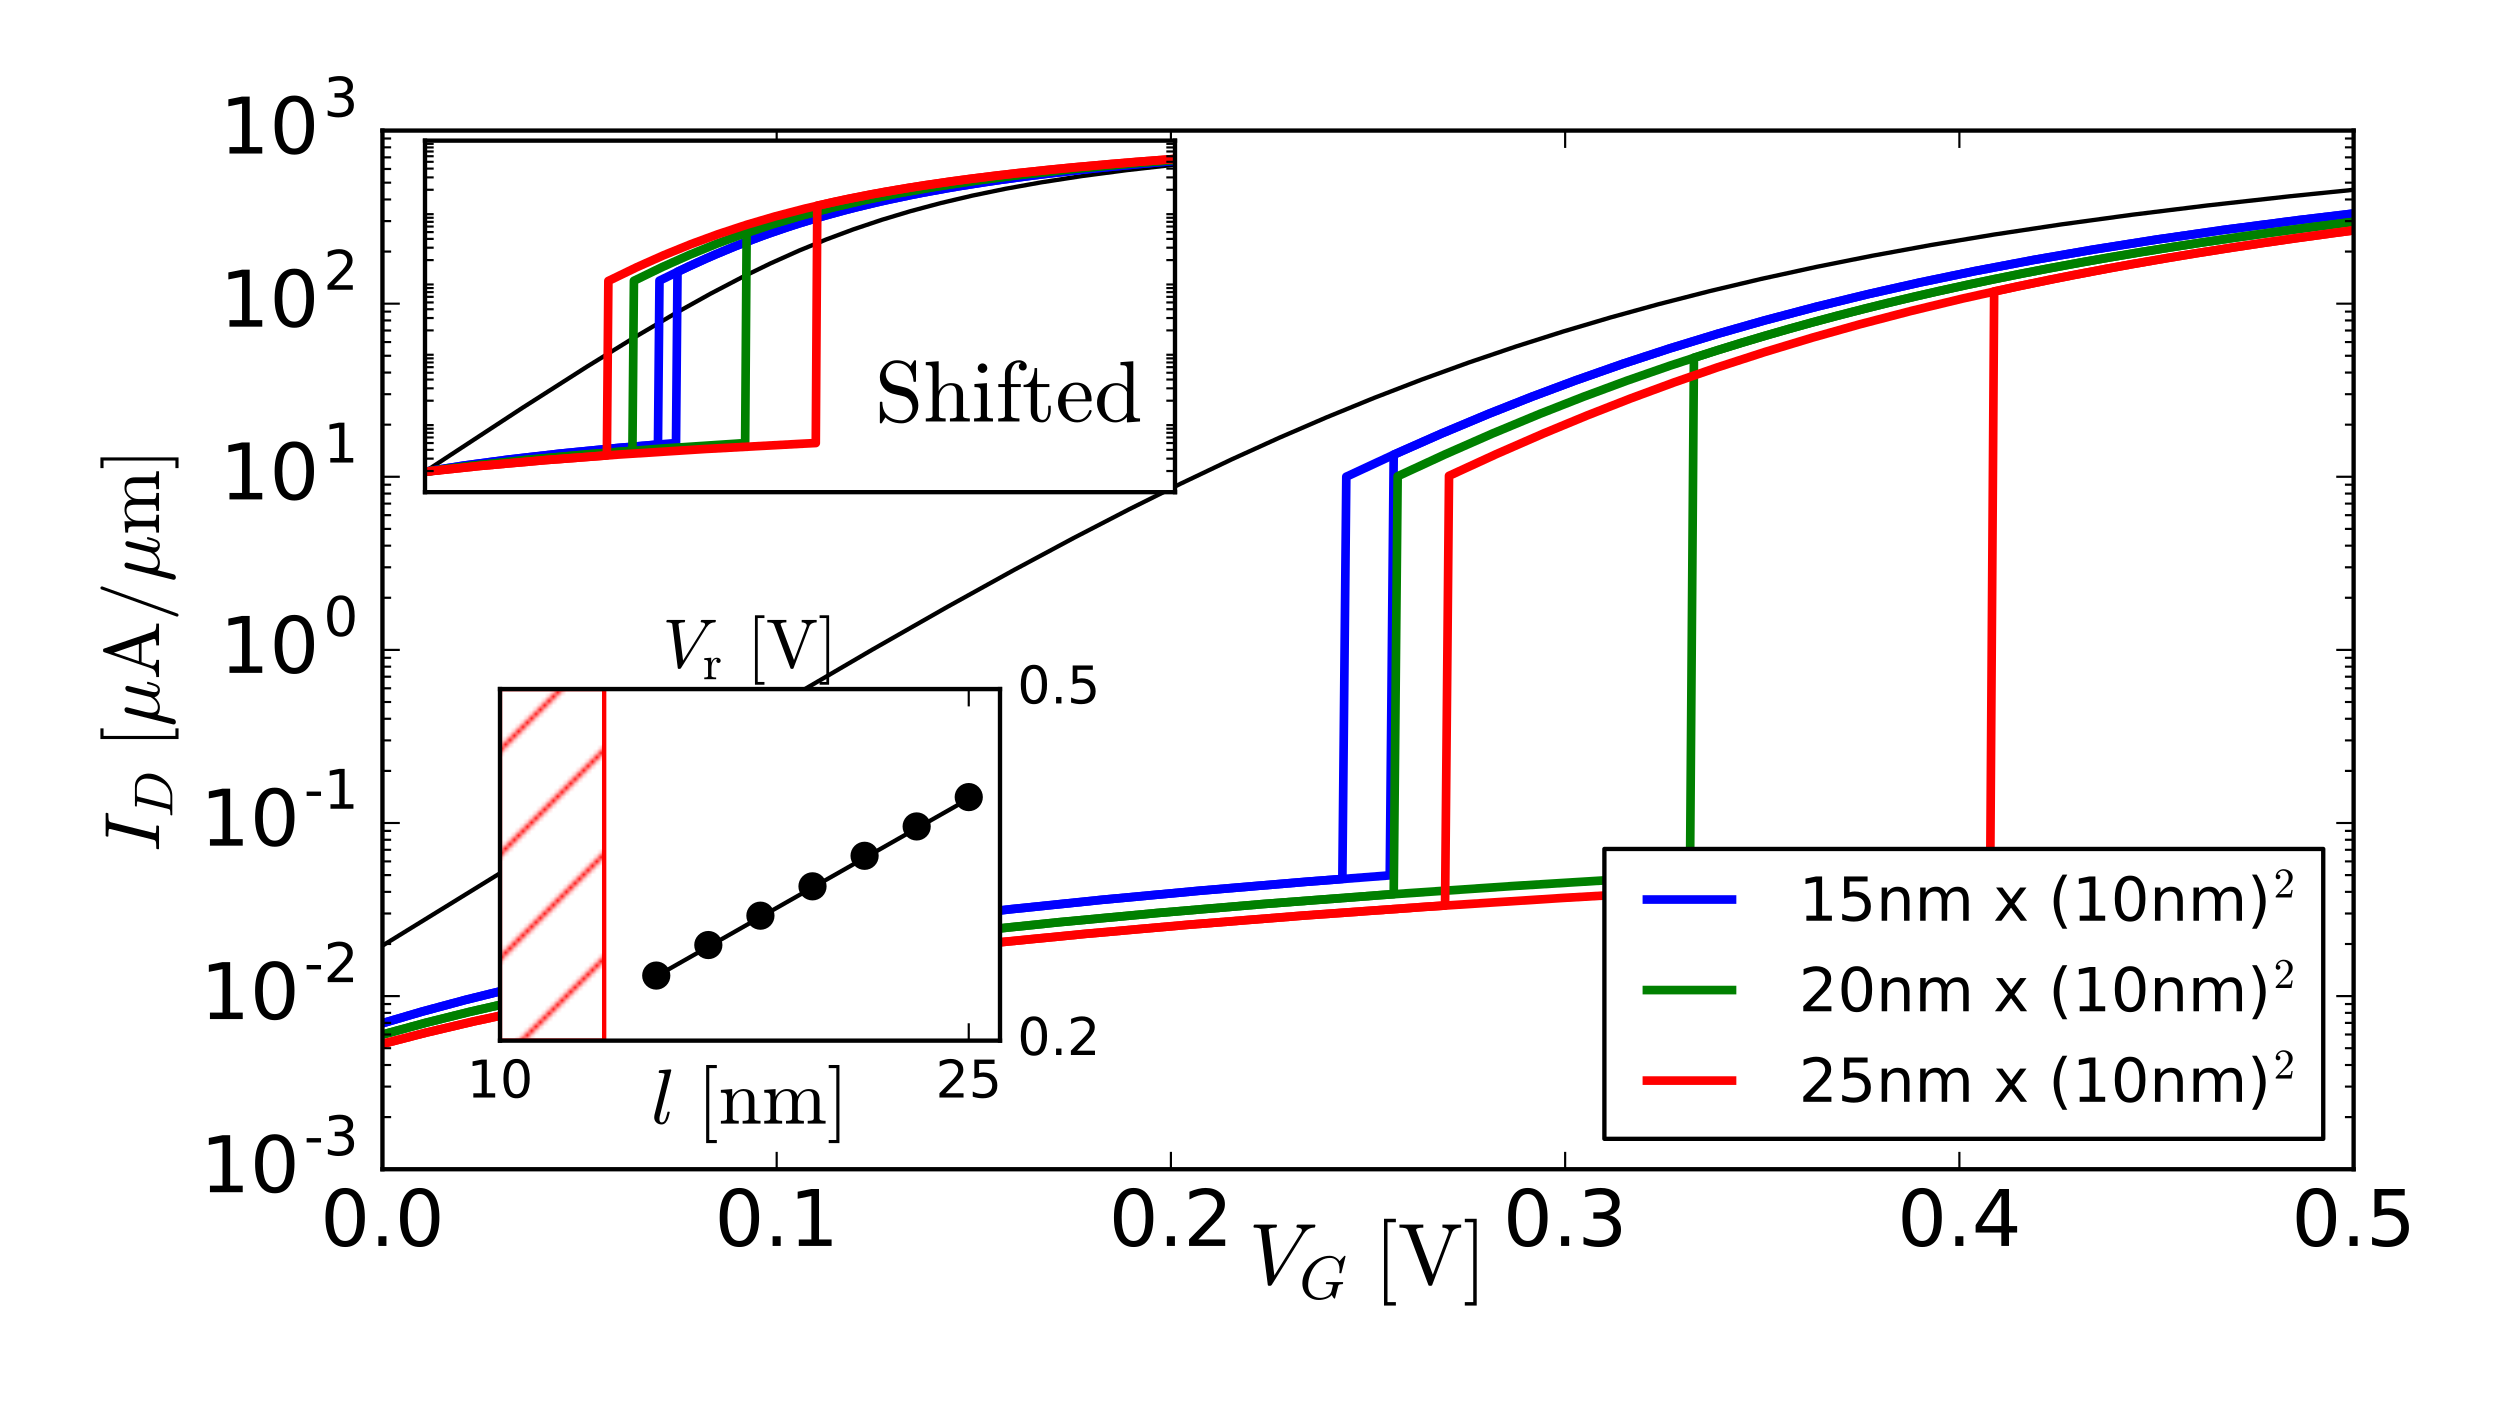 <?xml version="1.0" encoding="utf-8" standalone="no"?>
<!DOCTYPE svg PUBLIC "-//W3C//DTD SVG 1.1//EN"
  "http://www.w3.org/Graphics/SVG/1.1/DTD/svg11.dtd">
<!-- Created with matplotlib (http://matplotlib.org/) -->
<svg height="324pt" version="1.1" viewBox="0 0 576 324" width="576pt" xmlns="http://www.w3.org/2000/svg" xmlns:xlink="http://www.w3.org/1999/xlink">
 <defs>
  <style type="text/css">
*{stroke-linecap:butt;stroke-linejoin:round;stroke-miterlimit:100000;}
  </style>
 </defs>
 <g id="figure_1">
  <g id="patch_1">
   <path d="M 0 324 
L 576 324 
L 576 0 
L 0 0 
z
" style="fill:#ffffff;"/>
  </g>
  <g id="axes_1">
   <g id="patch_2">
    <path d="M 88.116 269.385 
L 542.273 269.385 
L 542.273 30.082 
L 88.116 30.082 
z
" style="fill:#ffffff;"/>
   </g>
   <g id="line2d_1">
    <path clip-path="url(#p8ffb260da4)" d="M 88.116 217.878 
L 128.162 193.209 
L 157.286 175.513 
L 180.95 161.385 
L 200.972 149.683 
L 218.265 139.828 
L 233.737 131.262 
L 247.389 123.944 
L 260.131 117.353 
L 271.963 111.468 
L 283.795 105.833 
L 294.716 100.872 
L 305.638 96.156 
L 316.559 91.691 
L 327.481 87.481 
L 338.403 83.525 
L 349.324 79.818 
L 360.246 76.351 
L 371.167 73.115 
L 382.089 70.1 
L 393.921 67.069 
L 405.752 64.268 
L 418.494 61.493 
L 431.236 58.949 
L 444.888 56.456 
L 459.45 54.035 
L 474.923 51.703 
L 491.305 49.468 
L 508.598 47.335 
L 527.71 45.208 
L 542.273 43.726 
L 542.273 43.726 
" style="fill:none;stroke:#000000;stroke-linecap:square;"/>
   </g>
   <g id="line2d_2">
    <path clip-path="url(#p8ffb260da4)" d="M 88.116 235.751 
L 97.217 233.078 
L 107.229 230.378 
L 117.24 227.903 
L 128.162 225.433 
L 139.994 222.994 
L 152.735 220.606 
L 166.387 218.283 
L 180.95 216.036 
L 196.422 213.87 
L 213.714 211.678 
L 232.827 209.489 
L 253.76 207.329 
L 276.514 205.212 
L 301.087 203.151 
L 320.2 201.684 
L 321.11 104.761 
L 332.032 99.933 
L 342.953 95.36 
L 352.965 91.399 
L 362.976 87.659 
L 373.898 83.827 
L 384.819 80.246 
L 395.741 76.908 
L 406.663 73.799 
L 418.494 70.675 
L 430.326 67.789 
L 442.158 65.124 
L 454.9 62.481 
L 468.552 59.889 
L 482.204 57.52 
L 496.766 55.213 
L 512.238 52.983 
L 529.531 50.725 
L 542.273 49.199 
L 542.273 49.199 
" style="fill:none;stroke:#0000ff;stroke-linecap:square;stroke-width:2.0;"/>
   </g>
   <g id="line2d_3">
    <path clip-path="url(#p8ffb260da4)" d="M 88.116 235.751 
L 97.217 233.078 
L 107.229 230.378 
L 117.24 227.903 
L 128.162 225.433 
L 139.994 222.994 
L 152.735 220.606 
L 166.387 218.283 
L 180.95 216.036 
L 196.422 213.87 
L 213.714 211.678 
L 232.827 209.489 
L 253.76 207.329 
L 276.514 205.212 
L 301.087 203.151 
L 309.278 202.509 
L 310.188 109.835 
L 321.11 104.761 
L 332.032 99.933 
L 342.953 95.36 
L 352.965 91.399 
L 362.976 87.659 
L 373.898 83.827 
L 384.819 80.246 
L 395.741 76.908 
L 406.663 73.799 
L 418.494 70.675 
L 430.326 67.789 
L 442.158 65.124 
L 454.9 62.481 
L 468.552 59.889 
L 482.204 57.52 
L 496.766 55.213 
L 512.238 52.983 
L 529.531 50.725 
L 542.273 49.199 
L 542.273 49.199 
" style="fill:none;stroke:#0000ff;stroke-linecap:square;stroke-width:2.0;"/>
   </g>
   <g id="line2d_4">
    <path clip-path="url(#p8ffb260da4)" d="M 88.116 238.37 
L 98.127 235.642 
L 108.139 233.144 
L 119.06 230.65 
L 130.892 228.189 
L 143.634 225.78 
L 157.286 223.439 
L 171.848 221.175 
L 187.32 218.994 
L 204.613 216.787 
L 223.726 214.586 
L 243.749 212.503 
L 266.502 210.367 
L 291.076 208.288 
L 318.38 206.209 
L 348.414 204.151 
L 381.179 202.133 
L 389.37 201.66 
L 390.28 82.419 
L 401.202 78.981 
L 412.123 75.779 
L 423.045 72.801 
L 434.877 69.81 
L 446.708 67.048 
L 459.45 64.31 
L 472.192 61.795 
L 485.844 59.326 
L 500.406 56.924 
L 515.879 54.602 
L 532.261 52.372 
L 542.273 51.111 
L 542.273 51.111 
" style="fill:none;stroke:#008000;stroke-linecap:square;stroke-width:2.0;"/>
   </g>
   <g id="line2d_5">
    <path clip-path="url(#p8ffb260da4)" d="M 88.116 238.37 
L 98.127 235.642 
L 108.139 233.144 
L 119.06 230.65 
L 130.892 228.189 
L 143.634 225.78 
L 157.286 223.439 
L 171.848 221.175 
L 187.32 218.994 
L 204.613 216.787 
L 223.726 214.586 
L 243.749 212.503 
L 266.502 210.367 
L 291.076 208.288 
L 318.38 206.209 
L 321.11 206.012 
L 322.02 109.734 
L 332.942 104.687 
L 343.863 99.889 
L 354.785 95.351 
L 364.796 91.422 
L 374.808 87.717 
L 384.819 84.23 
L 395.741 80.67 
L 406.663 77.351 
L 417.584 74.263 
L 429.416 71.161 
L 441.248 68.296 
L 453.079 65.65 
L 465.821 63.026 
L 479.473 60.451 
L 493.125 58.097 
L 507.687 55.803 
L 523.16 53.584 
L 540.452 51.335 
L 542.273 51.111 
L 542.273 51.111 
" style="fill:none;stroke:#008000;stroke-linecap:square;stroke-width:2.0;"/>
   </g>
   <g id="line2d_6">
    <path clip-path="url(#p8ffb260da4)" d="M 88.116 240.515 
L 98.127 237.932 
L 109.049 235.356 
L 119.971 233.004 
L 131.802 230.677 
L 144.544 228.393 
L 158.196 226.167 
L 173.668 223.879 
L 190.051 221.687 
L 208.254 219.485 
L 228.276 217.302 
L 250.12 215.155 
L 273.783 213.06 
L 300.177 210.956 
L 328.391 208.932 
L 360.246 206.875 
L 394.831 204.868 
L 433.056 202.876 
L 458.54 201.662 
L 459.45 67.148 
L 472.192 64.461 
L 485.844 61.825 
L 499.496 59.415 
L 514.058 57.067 
L 529.531 54.796 
L 542.273 53.079 
L 542.273 53.079 
" style="fill:none;stroke:#ff0000;stroke-linecap:square;stroke-width:2.0;"/>
   </g>
   <g id="line2d_7">
    <path clip-path="url(#p8ffb260da4)" d="M 88.116 240.515 
L 98.127 237.932 
L 109.049 235.356 
L 119.971 233.004 
L 131.802 230.677 
L 144.544 228.393 
L 158.196 226.167 
L 173.668 223.879 
L 190.051 221.687 
L 208.254 219.485 
L 228.276 217.302 
L 250.12 215.155 
L 273.783 213.06 
L 300.177 210.956 
L 328.391 208.932 
L 332.942 208.624 
L 333.852 109.635 
L 344.774 104.615 
L 355.695 99.847 
L 365.707 95.707 
L 375.718 91.791 
L 385.73 88.1 
L 395.741 84.628 
L 406.663 81.086 
L 417.584 77.786 
L 428.506 74.717 
L 440.338 71.636 
L 452.169 68.79 
L 464.911 65.968 
L 477.653 63.378 
L 491.305 60.835 
L 505.867 58.361 
L 521.339 55.972 
L 537.722 53.678 
L 542.273 53.079 
L 542.273 53.079 
" style="fill:none;stroke:#ff0000;stroke-linecap:square;stroke-width:2.0;"/>
   </g>
   <g id="patch_3">
    <path d="M 88.116 269.385 
L 88.116 30.082 
" style="fill:none;stroke:#000000;stroke-linecap:square;stroke-linejoin:miter;"/>
   </g>
   <g id="patch_4">
    <path d="M 88.116 30.082 
L 542.273 30.082 
" style="fill:none;stroke:#000000;stroke-linecap:square;stroke-linejoin:miter;"/>
   </g>
   <g id="patch_5">
    <path d="M 88.116 269.385 
L 542.273 269.385 
" style="fill:none;stroke:#000000;stroke-linecap:square;stroke-linejoin:miter;"/>
   </g>
   <g id="patch_6">
    <path d="M 542.273 269.385 
L 542.273 30.082 
" style="fill:none;stroke:#000000;stroke-linecap:square;stroke-linejoin:miter;"/>
   </g>
   <g id="matplotlib.axis_1">
    <g id="xtick_1">
     <g id="line2d_8">
      <defs>
       <path d="M 0 0 
L 0 -4 
" id="mc30fa18c6e" style="stroke:#000000;stroke-width:0.5;"/>
      </defs>
      <g>
       <use style="stroke:#000000;stroke-width:0.5;" x="88.116" xlink:href="#mc30fa18c6e" y="269.385"/>
      </g>
     </g>
     <g id="line2d_9">
      <defs>
       <path d="M 0 0 
L 0 4 
" id="m79447aa6b2" style="stroke:#000000;stroke-width:0.5;"/>
      </defs>
      <g>
       <use style="stroke:#000000;stroke-width:0.5;" x="88.116" xlink:href="#m79447aa6b2" y="30.082"/>
      </g>
     </g>
     <g id="text_1">
      <!-- 0.0 -->
      <defs>
       <path d="M 10.688 12.406 
L 21 12.406 
L 21 0 
L 10.688 0 
z
" id="BitstreamVeraSans-Roman-2e"/>
       <path d="M 31.781 66.406 
Q 24.172 66.406 20.328 58.906 
Q 16.5 51.422 16.5 36.375 
Q 16.5 21.391 20.328 13.891 
Q 24.172 6.391 31.781 6.391 
Q 39.453 6.391 43.281 13.891 
Q 47.125 21.391 47.125 36.375 
Q 47.125 51.422 43.281 58.906 
Q 39.453 66.406 31.781 66.406 
M 31.781 74.219 
Q 44.047 74.219 50.516 64.516 
Q 56.984 54.828 56.984 36.375 
Q 56.984 17.969 50.516 8.266 
Q 44.047 -1.422 31.781 -1.422 
Q 19.531 -1.422 13.062 8.266 
Q 6.594 17.969 6.594 36.375 
Q 6.594 54.828 13.062 64.516 
Q 19.531 74.219 31.781 74.219 
" id="BitstreamVeraSans-Roman-30"/>
      </defs>
      <g transform="translate(73.803 287.062)scale(0.18 -0.18)">
       <use xlink:href="#BitstreamVeraSans-Roman-30"/>
       <use x="63.623" xlink:href="#BitstreamVeraSans-Roman-2e"/>
       <use x="95.41" xlink:href="#BitstreamVeraSans-Roman-30"/>
      </g>
     </g>
    </g>
    <g id="xtick_2">
     <g id="line2d_10">
      <g>
       <use style="stroke:#000000;stroke-width:0.5;" x="178.947" xlink:href="#mc30fa18c6e" y="269.385"/>
      </g>
     </g>
     <g id="line2d_11">
      <g>
       <use style="stroke:#000000;stroke-width:0.5;" x="178.947" xlink:href="#m79447aa6b2" y="30.082"/>
      </g>
     </g>
     <g id="text_2">
      <!-- 0.1 -->
      <defs>
       <path d="M 12.406 8.297 
L 28.516 8.297 
L 28.516 63.922 
L 10.984 60.406 
L 10.984 69.391 
L 28.422 72.906 
L 38.281 72.906 
L 38.281 8.297 
L 54.391 8.297 
L 54.391 0 
L 12.406 0 
z
" id="BitstreamVeraSans-Roman-31"/>
      </defs>
      <g transform="translate(164.634 287.062)scale(0.18 -0.18)">
       <use xlink:href="#BitstreamVeraSans-Roman-30"/>
       <use x="63.623" xlink:href="#BitstreamVeraSans-Roman-2e"/>
       <use x="95.41" xlink:href="#BitstreamVeraSans-Roman-31"/>
      </g>
     </g>
    </g>
    <g id="xtick_3">
     <g id="line2d_12">
      <g>
       <use style="stroke:#000000;stroke-width:0.5;" x="269.779" xlink:href="#mc30fa18c6e" y="269.385"/>
      </g>
     </g>
     <g id="line2d_13">
      <g>
       <use style="stroke:#000000;stroke-width:0.5;" x="269.779" xlink:href="#m79447aa6b2" y="30.082"/>
      </g>
     </g>
     <g id="text_3">
      <!-- 0.2 -->
      <defs>
       <path d="M 19.188 8.297 
L 53.609 8.297 
L 53.609 0 
L 7.328 0 
L 7.328 8.297 
Q 12.938 14.109 22.625 23.891 
Q 32.328 33.688 34.812 36.531 
Q 39.547 41.844 41.422 45.531 
Q 43.312 49.219 43.312 52.781 
Q 43.312 58.594 39.234 62.25 
Q 35.156 65.922 28.609 65.922 
Q 23.969 65.922 18.812 64.312 
Q 13.672 62.703 7.812 59.422 
L 7.812 69.391 
Q 13.766 71.781 18.938 73 
Q 24.125 74.219 28.422 74.219 
Q 39.75 74.219 46.484 68.547 
Q 53.219 62.891 53.219 53.422 
Q 53.219 48.922 51.531 44.891 
Q 49.859 40.875 45.406 35.406 
Q 44.188 33.984 37.641 27.219 
Q 31.109 20.453 19.188 8.297 
" id="BitstreamVeraSans-Roman-32"/>
      </defs>
      <g transform="translate(255.466 287.062)scale(0.18 -0.18)">
       <use xlink:href="#BitstreamVeraSans-Roman-30"/>
       <use x="63.623" xlink:href="#BitstreamVeraSans-Roman-2e"/>
       <use x="95.41" xlink:href="#BitstreamVeraSans-Roman-32"/>
      </g>
     </g>
    </g>
    <g id="xtick_4">
     <g id="line2d_14">
      <g>
       <use style="stroke:#000000;stroke-width:0.5;" x="360.61" xlink:href="#mc30fa18c6e" y="269.385"/>
      </g>
     </g>
     <g id="line2d_15">
      <g>
       <use style="stroke:#000000;stroke-width:0.5;" x="360.61" xlink:href="#m79447aa6b2" y="30.082"/>
      </g>
     </g>
     <g id="text_4">
      <!-- 0.3 -->
      <defs>
       <path d="M 40.578 39.312 
Q 47.656 37.797 51.625 33 
Q 55.609 28.219 55.609 21.188 
Q 55.609 10.406 48.188 4.484 
Q 40.766 -1.422 27.094 -1.422 
Q 22.516 -1.422 17.656 -0.516 
Q 12.797 0.391 7.625 2.203 
L 7.625 11.719 
Q 11.719 9.328 16.594 8.109 
Q 21.484 6.891 26.812 6.891 
Q 36.078 6.891 40.938 10.547 
Q 45.797 14.203 45.797 21.188 
Q 45.797 27.641 41.281 31.266 
Q 36.766 34.906 28.719 34.906 
L 20.219 34.906 
L 20.219 43.016 
L 29.109 43.016 
Q 36.375 43.016 40.234 45.922 
Q 44.094 48.828 44.094 54.297 
Q 44.094 59.906 40.109 62.906 
Q 36.141 65.922 28.719 65.922 
Q 24.656 65.922 20.016 65.031 
Q 15.375 64.156 9.812 62.312 
L 9.812 71.094 
Q 15.438 72.656 20.344 73.438 
Q 25.25 74.219 29.594 74.219 
Q 40.828 74.219 47.359 69.109 
Q 53.906 64.016 53.906 55.328 
Q 53.906 49.266 50.438 45.094 
Q 46.969 40.922 40.578 39.312 
" id="BitstreamVeraSans-Roman-33"/>
      </defs>
      <g transform="translate(346.297 287.062)scale(0.18 -0.18)">
       <use xlink:href="#BitstreamVeraSans-Roman-30"/>
       <use x="63.623" xlink:href="#BitstreamVeraSans-Roman-2e"/>
       <use x="95.41" xlink:href="#BitstreamVeraSans-Roman-33"/>
      </g>
     </g>
    </g>
    <g id="xtick_5">
     <g id="line2d_16">
      <g>
       <use style="stroke:#000000;stroke-width:0.5;" x="451.441" xlink:href="#mc30fa18c6e" y="269.385"/>
      </g>
     </g>
     <g id="line2d_17">
      <g>
       <use style="stroke:#000000;stroke-width:0.5;" x="451.441" xlink:href="#m79447aa6b2" y="30.082"/>
      </g>
     </g>
     <g id="text_5">
      <!-- 0.4 -->
      <defs>
       <path d="M 37.797 64.312 
L 12.891 25.391 
L 37.797 25.391 
z
M 35.203 72.906 
L 47.609 72.906 
L 47.609 25.391 
L 58.016 25.391 
L 58.016 17.188 
L 47.609 17.188 
L 47.609 0 
L 37.797 0 
L 37.797 17.188 
L 4.891 17.188 
L 4.891 26.703 
z
" id="BitstreamVeraSans-Roman-34"/>
      </defs>
      <g transform="translate(437.128 287.062)scale(0.18 -0.18)">
       <use xlink:href="#BitstreamVeraSans-Roman-30"/>
       <use x="63.623" xlink:href="#BitstreamVeraSans-Roman-2e"/>
       <use x="95.41" xlink:href="#BitstreamVeraSans-Roman-34"/>
      </g>
     </g>
    </g>
    <g id="xtick_6">
     <g id="line2d_18">
      <g>
       <use style="stroke:#000000;stroke-width:0.5;" x="542.273" xlink:href="#mc30fa18c6e" y="269.385"/>
      </g>
     </g>
     <g id="line2d_19">
      <g>
       <use style="stroke:#000000;stroke-width:0.5;" x="542.273" xlink:href="#m79447aa6b2" y="30.082"/>
      </g>
     </g>
     <g id="text_6">
      <!-- 0.5 -->
      <defs>
       <path d="M 10.797 72.906 
L 49.516 72.906 
L 49.516 64.594 
L 19.828 64.594 
L 19.828 46.734 
Q 21.969 47.469 24.109 47.828 
Q 26.266 48.188 28.422 48.188 
Q 40.625 48.188 47.75 41.5 
Q 54.891 34.812 54.891 23.391 
Q 54.891 11.625 47.562 5.094 
Q 40.234 -1.422 26.906 -1.422 
Q 22.312 -1.422 17.547 -0.641 
Q 12.797 0.141 7.719 1.703 
L 7.719 11.625 
Q 12.109 9.234 16.797 8.062 
Q 21.484 6.891 26.703 6.891 
Q 35.156 6.891 40.078 11.328 
Q 45.016 15.766 45.016 23.391 
Q 45.016 31 40.078 35.438 
Q 35.156 39.891 26.703 39.891 
Q 22.75 39.891 18.812 39.016 
Q 14.891 38.141 10.797 36.281 
z
" id="BitstreamVeraSans-Roman-35"/>
      </defs>
      <g transform="translate(527.96 287.062)scale(0.18 -0.18)">
       <use xlink:href="#BitstreamVeraSans-Roman-30"/>
       <use x="63.623" xlink:href="#BitstreamVeraSans-Roman-2e"/>
       <use x="95.41" xlink:href="#BitstreamVeraSans-Roman-35"/>
      </g>
     </g>
    </g>
    <g id="text_7">
     <!-- $V_G\;\mathrm{[V]}$ -->
     <defs>
      <path d="M 11.812 -25 
L 11.812 75 
L 25.484 75 
L 25.484 71 
L 15.828 71 
L 15.828 -21 
L 25.484 -21 
L 25.484 -25 
z
" id="Cmr10-5b"/>
      <path d="M 14.594 21.922 
Q 14.594 15.719 17.062 11.047 
Q 19.531 6.391 24.172 3.844 
Q 28.812 1.312 34.906 1.312 
Q 40.875 1.312 46.234 4.125 
Q 51.609 6.938 52.984 12.203 
L 55.172 20.797 
Q 55.219 21.094 55.266 21.406 
Q 55.328 21.734 55.328 21.922 
Q 55.328 22.953 54.688 23.094 
Q 52.203 23.781 44.672 23.781 
Q 43.703 23.781 43.703 25.094 
Q 44 26.312 44.234 26.797 
Q 44.484 27.297 45.406 27.297 
L 71.188 27.297 
Q 72.219 27.297 72.219 25.984 
Q 72.172 25.734 72.016 25.141 
Q 71.875 24.562 71.625 24.172 
Q 71.391 23.781 70.906 23.781 
Q 67.578 23.781 66.031 23.234 
Q 64.5 22.703 63.922 20.406 
L 61.719 11.812 
L 58.891 0.688 
Q 58.734 0 58.016 0 
Q 57.172 0 55.609 2.25 
Q 54.047 4.5 53.422 6 
Q 49.953 1.906 44.141 -0.141 
Q 38.328 -2.203 32.172 -2.203 
Q 24.422 -2.203 18.188 1.312 
Q 11.969 4.828 8.516 11.078 
Q 5.078 17.328 5.078 25.203 
Q 5.078 33.594 8.812 41.766 
Q 12.547 49.953 18.938 56.422 
Q 25.344 62.891 33.469 66.703 
Q 41.609 70.516 49.906 70.516 
Q 53.219 70.516 56.266 69.484 
Q 59.328 68.453 61.938 66.422 
Q 64.547 64.406 66.219 61.719 
L 74.125 70.312 
Q 74.125 70.516 74.609 70.516 
L 75.203 70.516 
Q 75.594 70.516 75.859 70.188 
Q 76.125 69.875 76.125 69.484 
L 69.281 42.484 
Q 69.281 41.797 68.5 41.797 
L 66.703 41.797 
Q 65.922 41.797 65.922 42.922 
Q 66.312 45.125 66.312 48.094 
Q 66.312 53.031 64.641 57.375 
Q 62.984 61.719 59.469 64.359 
Q 55.953 67 50.875 67 
Q 42.828 67 35.984 62.922 
Q 29.156 58.844 24.406 52.141 
Q 19.672 45.453 17.125 37.438 
Q 14.594 29.438 14.594 21.922 
" id="Cmmi10-47"/>
      <path d="M 22.016 -1.125 
L 14.016 62.594 
Q 13.281 64.797 6.5 64.797 
Q 5.516 64.797 5.516 66.109 
Q 5.719 67.188 6 67.75 
Q 6.297 68.312 7.172 68.312 
L 31.594 68.312 
Q 32.125 68.312 32.375 67.922 
Q 32.625 67.531 32.625 67 
Q 32.234 64.797 31.297 64.797 
Q 23.484 64.797 23 62.109 
L 29.594 9.812 
L 60.406 58.984 
Q 61.281 60.641 61.281 61.625 
Q 61.281 63.375 59.688 64.078 
Q 58.109 64.797 56 64.797 
Q 54.984 64.797 54.984 66.109 
Q 55.172 66.891 55.312 67.328 
Q 55.469 67.781 55.766 68.047 
Q 56.062 68.312 56.688 68.312 
L 75.984 68.312 
Q 76.906 68.312 76.906 67 
Q 76.516 64.797 75.594 64.797 
Q 68.062 64.797 63.812 58.203 
Q 63.625 58.016 63.484 58.016 
L 26.609 -1.125 
Q 25.875 -2.203 24.703 -2.203 
L 23.297 -2.203 
Q 22.172 -2.203 22.016 -1.125 
" id="Cmmi10-56"/>
      <path d="M 2.203 -25 
L 2.203 -21 
L 11.922 -21 
L 11.922 71 
L 2.203 71 
L 2.203 75 
L 15.922 75 
L 15.922 -25 
z
" id="Cmr10-5d"/>
      <path d="M 35.203 -1.125 
L 11.625 61.625 
Q 10.75 63.719 8.25 64.25 
Q 5.766 64.797 1.906 64.797 
L 1.906 68.312 
L 29.391 68.312 
L 29.391 64.797 
Q 21.094 64.797 21.094 62.203 
Q 21.141 62.062 21.156 61.938 
Q 21.188 61.812 21.188 61.625 
L 40.375 10.594 
L 58.5 58.891 
Q 58.688 59.281 58.688 60.109 
Q 58.688 62.547 56.438 63.672 
Q 54.203 64.797 51.422 64.797 
L 51.422 68.312 
L 73 68.312 
L 73 64.797 
Q 69.234 64.797 66.375 63.406 
Q 63.531 62.016 62.312 58.891 
L 39.703 -1.125 
Q 39.406 -2.203 38.094 -2.203 
L 36.812 -2.203 
Q 35.5 -2.203 35.203 -1.125 
" id="Cmr10-56"/>
     </defs>
     <g transform="translate(287.694 295.806)scale(0.2 -0.2)">
      <use xlink:href="#Cmmi10-56"/>
      <use transform="translate(58.301 -17.006)scale(0.7)" xlink:href="#Cmmi10-47"/>
      <use transform="translate(144.095 0.0)" xlink:href="#Cmr10-5b"/>
      <use transform="translate(171.78 0.0)" xlink:href="#Cmr10-56"/>
      <use transform="translate(246.78 0.0)" xlink:href="#Cmr10-5d"/>
     </g>
    </g>
   </g>
   <g id="matplotlib.axis_2">
    <g id="ytick_1">
     <g id="line2d_20">
      <defs>
       <path d="M 0 0 
L 4 0 
" id="m9955ca6863" style="stroke:#000000;stroke-width:0.5;"/>
      </defs>
      <g>
       <use style="stroke:#000000;stroke-width:0.5;" x="88.116" xlink:href="#m9955ca6863" y="269.385"/>
      </g>
     </g>
     <g id="line2d_21">
      <defs>
       <path d="M 0 0 
L -4 0 
" id="m242a336c73" style="stroke:#000000;stroke-width:0.5;"/>
      </defs>
      <g>
       <use style="stroke:#000000;stroke-width:0.5;" x="542.273" xlink:href="#m242a336c73" y="269.385"/>
      </g>
     </g>
     <g id="text_8">
      <!-- $\mathdefault{10^{-3}}$ -->
      <defs>
       <path d="M 4.891 31.391 
L 31.203 31.391 
L 31.203 23.391 
L 4.891 23.391 
z
" id="BitstreamVeraSans-Roman-2d"/>
      </defs>
      <g transform="translate(46.136 274.822)scale(0.18 -0.18)">
       <use transform="translate(0.0 0.797)" xlink:href="#BitstreamVeraSans-Roman-31"/>
       <use transform="translate(63.623 0.797)" xlink:href="#BitstreamVeraSans-Roman-30"/>
       <use transform="translate(132.759 48.047)scale(0.7)" xlink:href="#BitstreamVeraSans-Roman-2d"/>
       <use transform="translate(158.017 48.047)scale(0.7)" xlink:href="#BitstreamVeraSans-Roman-33"/>
      </g>
     </g>
    </g>
    <g id="ytick_2">
     <g id="line2d_22">
      <g>
       <use style="stroke:#000000;stroke-width:0.5;" x="88.116" xlink:href="#m9955ca6863" y="229.501"/>
      </g>
     </g>
     <g id="line2d_23">
      <g>
       <use style="stroke:#000000;stroke-width:0.5;" x="542.273" xlink:href="#m242a336c73" y="229.501"/>
      </g>
     </g>
     <g id="text_9">
      <!-- $\mathdefault{10^{-2}}$ -->
      <g transform="translate(46.136 234.938)scale(0.18 -0.18)">
       <use transform="translate(0.0 0.797)" xlink:href="#BitstreamVeraSans-Roman-31"/>
       <use transform="translate(63.623 0.797)" xlink:href="#BitstreamVeraSans-Roman-30"/>
       <use transform="translate(132.759 48.047)scale(0.7)" xlink:href="#BitstreamVeraSans-Roman-2d"/>
       <use transform="translate(158.017 48.047)scale(0.7)" xlink:href="#BitstreamVeraSans-Roman-32"/>
      </g>
     </g>
    </g>
    <g id="ytick_3">
     <g id="line2d_24">
      <g>
       <use style="stroke:#000000;stroke-width:0.5;" x="88.116" xlink:href="#m9955ca6863" y="189.618"/>
      </g>
     </g>
     <g id="line2d_25">
      <g>
       <use style="stroke:#000000;stroke-width:0.5;" x="542.273" xlink:href="#m242a336c73" y="189.618"/>
      </g>
     </g>
     <g id="text_10">
      <!-- $\mathdefault{10^{-1}}$ -->
      <g transform="translate(46.136 194.964)scale(0.18 -0.18)">
       <use transform="translate(0.0 0.716)" xlink:href="#BitstreamVeraSans-Roman-31"/>
       <use transform="translate(63.623 0.716)" xlink:href="#BitstreamVeraSans-Roman-30"/>
       <use transform="translate(132.759 47.966)scale(0.7)" xlink:href="#BitstreamVeraSans-Roman-2d"/>
       <use transform="translate(158.017 47.966)scale(0.7)" xlink:href="#BitstreamVeraSans-Roman-31"/>
      </g>
     </g>
    </g>
    <g id="ytick_4">
     <g id="line2d_26">
      <g>
       <use style="stroke:#000000;stroke-width:0.5;" x="88.116" xlink:href="#m9955ca6863" y="149.734"/>
      </g>
     </g>
     <g id="line2d_27">
      <g>
       <use style="stroke:#000000;stroke-width:0.5;" x="542.273" xlink:href="#m242a336c73" y="149.734"/>
      </g>
     </g>
     <g id="text_11">
      <!-- $\mathdefault{10^{0}}$ -->
      <g transform="translate(50.636 155.17)scale(0.18 -0.18)">
       <use transform="translate(0.0 0.797)" xlink:href="#BitstreamVeraSans-Roman-31"/>
       <use transform="translate(63.623 0.797)" xlink:href="#BitstreamVeraSans-Roman-30"/>
       <use transform="translate(132.759 48.047)scale(0.7)" xlink:href="#BitstreamVeraSans-Roman-30"/>
      </g>
     </g>
    </g>
    <g id="ytick_5">
     <g id="line2d_28">
      <g>
       <use style="stroke:#000000;stroke-width:0.5;" x="88.116" xlink:href="#m9955ca6863" y="109.85"/>
      </g>
     </g>
     <g id="line2d_29">
      <g>
       <use style="stroke:#000000;stroke-width:0.5;" x="542.273" xlink:href="#m242a336c73" y="109.85"/>
      </g>
     </g>
     <g id="text_12">
      <!-- $\mathdefault{10^{1}}$ -->
      <g transform="translate(50.636 115.197)scale(0.18 -0.18)">
       <use transform="translate(0.0 0.716)" xlink:href="#BitstreamVeraSans-Roman-31"/>
       <use transform="translate(63.623 0.716)" xlink:href="#BitstreamVeraSans-Roman-30"/>
       <use transform="translate(132.759 47.966)scale(0.7)" xlink:href="#BitstreamVeraSans-Roman-31"/>
      </g>
     </g>
    </g>
    <g id="ytick_6">
     <g id="line2d_30">
      <g>
       <use style="stroke:#000000;stroke-width:0.5;" x="88.116" xlink:href="#m9955ca6863" y="69.966"/>
      </g>
     </g>
     <g id="line2d_31">
      <g>
       <use style="stroke:#000000;stroke-width:0.5;" x="542.273" xlink:href="#m242a336c73" y="69.966"/>
      </g>
     </g>
     <g id="text_13">
      <!-- $\mathdefault{10^{2}}$ -->
      <g transform="translate(50.636 75.403)scale(0.18 -0.18)">
       <use transform="translate(0.0 0.797)" xlink:href="#BitstreamVeraSans-Roman-31"/>
       <use transform="translate(63.623 0.797)" xlink:href="#BitstreamVeraSans-Roman-30"/>
       <use transform="translate(132.759 48.047)scale(0.7)" xlink:href="#BitstreamVeraSans-Roman-32"/>
      </g>
     </g>
    </g>
    <g id="ytick_7">
     <g id="line2d_32">
      <g>
       <use style="stroke:#000000;stroke-width:0.5;" x="88.116" xlink:href="#m9955ca6863" y="30.082"/>
      </g>
     </g>
     <g id="line2d_33">
      <g>
       <use style="stroke:#000000;stroke-width:0.5;" x="542.273" xlink:href="#m242a336c73" y="30.082"/>
      </g>
     </g>
     <g id="text_14">
      <!-- $\mathdefault{10^{3}}$ -->
      <g transform="translate(50.636 35.519)scale(0.18 -0.18)">
       <use transform="translate(0.0 0.797)" xlink:href="#BitstreamVeraSans-Roman-31"/>
       <use transform="translate(63.623 0.797)" xlink:href="#BitstreamVeraSans-Roman-30"/>
       <use transform="translate(132.759 48.047)scale(0.7)" xlink:href="#BitstreamVeraSans-Roman-33"/>
      </g>
     </g>
    </g>
    <g id="ytick_8">
     <g id="line2d_34">
      <defs>
       <path d="M 0 0 
L 2 0 
" id="maac6a36642" style="stroke:#000000;stroke-width:0.5;"/>
      </defs>
      <g>
       <use style="stroke:#000000;stroke-width:0.5;" x="88.116" xlink:href="#maac6a36642" y="257.379"/>
      </g>
     </g>
     <g id="line2d_35">
      <defs>
       <path d="M 0 0 
L -2 0 
" id="m420258f572" style="stroke:#000000;stroke-width:0.5;"/>
      </defs>
      <g>
       <use style="stroke:#000000;stroke-width:0.5;" x="542.273" xlink:href="#m420258f572" y="257.379"/>
      </g>
     </g>
    </g>
    <g id="ytick_9">
     <g id="line2d_36">
      <g>
       <use style="stroke:#000000;stroke-width:0.5;" x="88.116" xlink:href="#maac6a36642" y="250.356"/>
      </g>
     </g>
     <g id="line2d_37">
      <g>
       <use style="stroke:#000000;stroke-width:0.5;" x="542.273" xlink:href="#m420258f572" y="250.356"/>
      </g>
     </g>
    </g>
    <g id="ytick_10">
     <g id="line2d_38">
      <g>
       <use style="stroke:#000000;stroke-width:0.5;" x="88.116" xlink:href="#maac6a36642" y="245.373"/>
      </g>
     </g>
     <g id="line2d_39">
      <g>
       <use style="stroke:#000000;stroke-width:0.5;" x="542.273" xlink:href="#m420258f572" y="245.373"/>
      </g>
     </g>
    </g>
    <g id="ytick_11">
     <g id="line2d_40">
      <g>
       <use style="stroke:#000000;stroke-width:0.5;" x="88.116" xlink:href="#maac6a36642" y="241.507"/>
      </g>
     </g>
     <g id="line2d_41">
      <g>
       <use style="stroke:#000000;stroke-width:0.5;" x="542.273" xlink:href="#m420258f572" y="241.507"/>
      </g>
     </g>
    </g>
    <g id="ytick_12">
     <g id="line2d_42">
      <g>
       <use style="stroke:#000000;stroke-width:0.5;" x="88.116" xlink:href="#maac6a36642" y="238.349"/>
      </g>
     </g>
     <g id="line2d_43">
      <g>
       <use style="stroke:#000000;stroke-width:0.5;" x="542.273" xlink:href="#m420258f572" y="238.349"/>
      </g>
     </g>
    </g>
    <g id="ytick_13">
     <g id="line2d_44">
      <g>
       <use style="stroke:#000000;stroke-width:0.5;" x="88.116" xlink:href="#maac6a36642" y="235.679"/>
      </g>
     </g>
     <g id="line2d_45">
      <g>
       <use style="stroke:#000000;stroke-width:0.5;" x="542.273" xlink:href="#m420258f572" y="235.679"/>
      </g>
     </g>
    </g>
    <g id="ytick_14">
     <g id="line2d_46">
      <g>
       <use style="stroke:#000000;stroke-width:0.5;" x="88.116" xlink:href="#maac6a36642" y="233.366"/>
      </g>
     </g>
     <g id="line2d_47">
      <g>
       <use style="stroke:#000000;stroke-width:0.5;" x="542.273" xlink:href="#m420258f572" y="233.366"/>
      </g>
     </g>
    </g>
    <g id="ytick_15">
     <g id="line2d_48">
      <g>
       <use style="stroke:#000000;stroke-width:0.5;" x="88.116" xlink:href="#maac6a36642" y="231.326"/>
      </g>
     </g>
     <g id="line2d_49">
      <g>
       <use style="stroke:#000000;stroke-width:0.5;" x="542.273" xlink:href="#m420258f572" y="231.326"/>
      </g>
     </g>
    </g>
    <g id="ytick_16">
     <g id="line2d_50">
      <g>
       <use style="stroke:#000000;stroke-width:0.5;" x="88.116" xlink:href="#maac6a36642" y="217.495"/>
      </g>
     </g>
     <g id="line2d_51">
      <g>
       <use style="stroke:#000000;stroke-width:0.5;" x="542.273" xlink:href="#m420258f572" y="217.495"/>
      </g>
     </g>
    </g>
    <g id="ytick_17">
     <g id="line2d_52">
      <g>
       <use style="stroke:#000000;stroke-width:0.5;" x="88.116" xlink:href="#maac6a36642" y="210.472"/>
      </g>
     </g>
     <g id="line2d_53">
      <g>
       <use style="stroke:#000000;stroke-width:0.5;" x="542.273" xlink:href="#m420258f572" y="210.472"/>
      </g>
     </g>
    </g>
    <g id="ytick_18">
     <g id="line2d_54">
      <g>
       <use style="stroke:#000000;stroke-width:0.5;" x="88.116" xlink:href="#maac6a36642" y="205.489"/>
      </g>
     </g>
     <g id="line2d_55">
      <g>
       <use style="stroke:#000000;stroke-width:0.5;" x="542.273" xlink:href="#m420258f572" y="205.489"/>
      </g>
     </g>
    </g>
    <g id="ytick_19">
     <g id="line2d_56">
      <g>
       <use style="stroke:#000000;stroke-width:0.5;" x="88.116" xlink:href="#maac6a36642" y="201.624"/>
      </g>
     </g>
     <g id="line2d_57">
      <g>
       <use style="stroke:#000000;stroke-width:0.5;" x="542.273" xlink:href="#m420258f572" y="201.624"/>
      </g>
     </g>
    </g>
    <g id="ytick_20">
     <g id="line2d_58">
      <g>
       <use style="stroke:#000000;stroke-width:0.5;" x="88.116" xlink:href="#maac6a36642" y="198.466"/>
      </g>
     </g>
     <g id="line2d_59">
      <g>
       <use style="stroke:#000000;stroke-width:0.5;" x="542.273" xlink:href="#m420258f572" y="198.466"/>
      </g>
     </g>
    </g>
    <g id="ytick_21">
     <g id="line2d_60">
      <g>
       <use style="stroke:#000000;stroke-width:0.5;" x="88.116" xlink:href="#maac6a36642" y="195.796"/>
      </g>
     </g>
     <g id="line2d_61">
      <g>
       <use style="stroke:#000000;stroke-width:0.5;" x="542.273" xlink:href="#m420258f572" y="195.796"/>
      </g>
     </g>
    </g>
    <g id="ytick_22">
     <g id="line2d_62">
      <g>
       <use style="stroke:#000000;stroke-width:0.5;" x="88.116" xlink:href="#maac6a36642" y="193.483"/>
      </g>
     </g>
     <g id="line2d_63">
      <g>
       <use style="stroke:#000000;stroke-width:0.5;" x="542.273" xlink:href="#m420258f572" y="193.483"/>
      </g>
     </g>
    </g>
    <g id="ytick_23">
     <g id="line2d_64">
      <g>
       <use style="stroke:#000000;stroke-width:0.5;" x="88.116" xlink:href="#maac6a36642" y="191.442"/>
      </g>
     </g>
     <g id="line2d_65">
      <g>
       <use style="stroke:#000000;stroke-width:0.5;" x="542.273" xlink:href="#m420258f572" y="191.442"/>
      </g>
     </g>
    </g>
    <g id="ytick_24">
     <g id="line2d_66">
      <g>
       <use style="stroke:#000000;stroke-width:0.5;" x="88.116" xlink:href="#maac6a36642" y="177.611"/>
      </g>
     </g>
     <g id="line2d_67">
      <g>
       <use style="stroke:#000000;stroke-width:0.5;" x="542.273" xlink:href="#m420258f572" y="177.611"/>
      </g>
     </g>
    </g>
    <g id="ytick_25">
     <g id="line2d_68">
      <g>
       <use style="stroke:#000000;stroke-width:0.5;" x="88.116" xlink:href="#maac6a36642" y="170.588"/>
      </g>
     </g>
     <g id="line2d_69">
      <g>
       <use style="stroke:#000000;stroke-width:0.5;" x="542.273" xlink:href="#m420258f572" y="170.588"/>
      </g>
     </g>
    </g>
    <g id="ytick_26">
     <g id="line2d_70">
      <g>
       <use style="stroke:#000000;stroke-width:0.5;" x="88.116" xlink:href="#maac6a36642" y="165.605"/>
      </g>
     </g>
     <g id="line2d_71">
      <g>
       <use style="stroke:#000000;stroke-width:0.5;" x="542.273" xlink:href="#m420258f572" y="165.605"/>
      </g>
     </g>
    </g>
    <g id="ytick_27">
     <g id="line2d_72">
      <g>
       <use style="stroke:#000000;stroke-width:0.5;" x="88.116" xlink:href="#maac6a36642" y="161.74"/>
      </g>
     </g>
     <g id="line2d_73">
      <g>
       <use style="stroke:#000000;stroke-width:0.5;" x="542.273" xlink:href="#m420258f572" y="161.74"/>
      </g>
     </g>
    </g>
    <g id="ytick_28">
     <g id="line2d_74">
      <g>
       <use style="stroke:#000000;stroke-width:0.5;" x="88.116" xlink:href="#maac6a36642" y="158.582"/>
      </g>
     </g>
     <g id="line2d_75">
      <g>
       <use style="stroke:#000000;stroke-width:0.5;" x="542.273" xlink:href="#m420258f572" y="158.582"/>
      </g>
     </g>
    </g>
    <g id="ytick_29">
     <g id="line2d_76">
      <g>
       <use style="stroke:#000000;stroke-width:0.5;" x="88.116" xlink:href="#maac6a36642" y="155.912"/>
      </g>
     </g>
     <g id="line2d_77">
      <g>
       <use style="stroke:#000000;stroke-width:0.5;" x="542.273" xlink:href="#m420258f572" y="155.912"/>
      </g>
     </g>
    </g>
    <g id="ytick_30">
     <g id="line2d_78">
      <g>
       <use style="stroke:#000000;stroke-width:0.5;" x="88.116" xlink:href="#maac6a36642" y="153.599"/>
      </g>
     </g>
     <g id="line2d_79">
      <g>
       <use style="stroke:#000000;stroke-width:0.5;" x="542.273" xlink:href="#m420258f572" y="153.599"/>
      </g>
     </g>
    </g>
    <g id="ytick_31">
     <g id="line2d_80">
      <g>
       <use style="stroke:#000000;stroke-width:0.5;" x="88.116" xlink:href="#maac6a36642" y="151.559"/>
      </g>
     </g>
     <g id="line2d_81">
      <g>
       <use style="stroke:#000000;stroke-width:0.5;" x="542.273" xlink:href="#m420258f572" y="151.559"/>
      </g>
     </g>
    </g>
    <g id="ytick_32">
     <g id="line2d_82">
      <g>
       <use style="stroke:#000000;stroke-width:0.5;" x="88.116" xlink:href="#maac6a36642" y="137.728"/>
      </g>
     </g>
     <g id="line2d_83">
      <g>
       <use style="stroke:#000000;stroke-width:0.5;" x="542.273" xlink:href="#m420258f572" y="137.728"/>
      </g>
     </g>
    </g>
    <g id="ytick_33">
     <g id="line2d_84">
      <g>
       <use style="stroke:#000000;stroke-width:0.5;" x="88.116" xlink:href="#maac6a36642" y="130.704"/>
      </g>
     </g>
     <g id="line2d_85">
      <g>
       <use style="stroke:#000000;stroke-width:0.5;" x="542.273" xlink:href="#m420258f572" y="130.704"/>
      </g>
     </g>
    </g>
    <g id="ytick_34">
     <g id="line2d_86">
      <g>
       <use style="stroke:#000000;stroke-width:0.5;" x="88.116" xlink:href="#maac6a36642" y="125.721"/>
      </g>
     </g>
     <g id="line2d_87">
      <g>
       <use style="stroke:#000000;stroke-width:0.5;" x="542.273" xlink:href="#m420258f572" y="125.721"/>
      </g>
     </g>
    </g>
    <g id="ytick_35">
     <g id="line2d_88">
      <g>
       <use style="stroke:#000000;stroke-width:0.5;" x="88.116" xlink:href="#maac6a36642" y="121.856"/>
      </g>
     </g>
     <g id="line2d_89">
      <g>
       <use style="stroke:#000000;stroke-width:0.5;" x="542.273" xlink:href="#m420258f572" y="121.856"/>
      </g>
     </g>
    </g>
    <g id="ytick_36">
     <g id="line2d_90">
      <g>
       <use style="stroke:#000000;stroke-width:0.5;" x="88.116" xlink:href="#maac6a36642" y="118.698"/>
      </g>
     </g>
     <g id="line2d_91">
      <g>
       <use style="stroke:#000000;stroke-width:0.5;" x="542.273" xlink:href="#m420258f572" y="118.698"/>
      </g>
     </g>
    </g>
    <g id="ytick_37">
     <g id="line2d_92">
      <g>
       <use style="stroke:#000000;stroke-width:0.5;" x="88.116" xlink:href="#maac6a36642" y="116.028"/>
      </g>
     </g>
     <g id="line2d_93">
      <g>
       <use style="stroke:#000000;stroke-width:0.5;" x="542.273" xlink:href="#m420258f572" y="116.028"/>
      </g>
     </g>
    </g>
    <g id="ytick_38">
     <g id="line2d_94">
      <g>
       <use style="stroke:#000000;stroke-width:0.5;" x="88.116" xlink:href="#maac6a36642" y="113.715"/>
      </g>
     </g>
     <g id="line2d_95">
      <g>
       <use style="stroke:#000000;stroke-width:0.5;" x="542.273" xlink:href="#m420258f572" y="113.715"/>
      </g>
     </g>
    </g>
    <g id="ytick_39">
     <g id="line2d_96">
      <g>
       <use style="stroke:#000000;stroke-width:0.5;" x="88.116" xlink:href="#maac6a36642" y="111.675"/>
      </g>
     </g>
     <g id="line2d_97">
      <g>
       <use style="stroke:#000000;stroke-width:0.5;" x="542.273" xlink:href="#m420258f572" y="111.675"/>
      </g>
     </g>
    </g>
    <g id="ytick_40">
     <g id="line2d_98">
      <g>
       <use style="stroke:#000000;stroke-width:0.5;" x="88.116" xlink:href="#maac6a36642" y="97.844"/>
      </g>
     </g>
     <g id="line2d_99">
      <g>
       <use style="stroke:#000000;stroke-width:0.5;" x="542.273" xlink:href="#m420258f572" y="97.844"/>
      </g>
     </g>
    </g>
    <g id="ytick_41">
     <g id="line2d_100">
      <g>
       <use style="stroke:#000000;stroke-width:0.5;" x="88.116" xlink:href="#maac6a36642" y="90.821"/>
      </g>
     </g>
     <g id="line2d_101">
      <g>
       <use style="stroke:#000000;stroke-width:0.5;" x="542.273" xlink:href="#m420258f572" y="90.821"/>
      </g>
     </g>
    </g>
    <g id="ytick_42">
     <g id="line2d_102">
      <g>
       <use style="stroke:#000000;stroke-width:0.5;" x="88.116" xlink:href="#maac6a36642" y="85.838"/>
      </g>
     </g>
     <g id="line2d_103">
      <g>
       <use style="stroke:#000000;stroke-width:0.5;" x="542.273" xlink:href="#m420258f572" y="85.838"/>
      </g>
     </g>
    </g>
    <g id="ytick_43">
     <g id="line2d_104">
      <g>
       <use style="stroke:#000000;stroke-width:0.5;" x="88.116" xlink:href="#maac6a36642" y="81.972"/>
      </g>
     </g>
     <g id="line2d_105">
      <g>
       <use style="stroke:#000000;stroke-width:0.5;" x="542.273" xlink:href="#m420258f572" y="81.972"/>
      </g>
     </g>
    </g>
    <g id="ytick_44">
     <g id="line2d_106">
      <g>
       <use style="stroke:#000000;stroke-width:0.5;" x="88.116" xlink:href="#maac6a36642" y="78.814"/>
      </g>
     </g>
     <g id="line2d_107">
      <g>
       <use style="stroke:#000000;stroke-width:0.5;" x="542.273" xlink:href="#m420258f572" y="78.814"/>
      </g>
     </g>
    </g>
    <g id="ytick_45">
     <g id="line2d_108">
      <g>
       <use style="stroke:#000000;stroke-width:0.5;" x="88.116" xlink:href="#maac6a36642" y="76.144"/>
      </g>
     </g>
     <g id="line2d_109">
      <g>
       <use style="stroke:#000000;stroke-width:0.5;" x="542.273" xlink:href="#m420258f572" y="76.144"/>
      </g>
     </g>
    </g>
    <g id="ytick_46">
     <g id="line2d_110">
      <g>
       <use style="stroke:#000000;stroke-width:0.5;" x="88.116" xlink:href="#maac6a36642" y="73.831"/>
      </g>
     </g>
     <g id="line2d_111">
      <g>
       <use style="stroke:#000000;stroke-width:0.5;" x="542.273" xlink:href="#m420258f572" y="73.831"/>
      </g>
     </g>
    </g>
    <g id="ytick_47">
     <g id="line2d_112">
      <g>
       <use style="stroke:#000000;stroke-width:0.5;" x="88.116" xlink:href="#maac6a36642" y="71.791"/>
      </g>
     </g>
     <g id="line2d_113">
      <g>
       <use style="stroke:#000000;stroke-width:0.5;" x="542.273" xlink:href="#m420258f572" y="71.791"/>
      </g>
     </g>
    </g>
    <g id="ytick_48">
     <g id="line2d_114">
      <g>
       <use style="stroke:#000000;stroke-width:0.5;" x="88.116" xlink:href="#maac6a36642" y="57.96"/>
      </g>
     </g>
     <g id="line2d_115">
      <g>
       <use style="stroke:#000000;stroke-width:0.5;" x="542.273" xlink:href="#m420258f572" y="57.96"/>
      </g>
     </g>
    </g>
    <g id="ytick_49">
     <g id="line2d_116">
      <g>
       <use style="stroke:#000000;stroke-width:0.5;" x="88.116" xlink:href="#maac6a36642" y="50.937"/>
      </g>
     </g>
     <g id="line2d_117">
      <g>
       <use style="stroke:#000000;stroke-width:0.5;" x="542.273" xlink:href="#m420258f572" y="50.937"/>
      </g>
     </g>
    </g>
    <g id="ytick_50">
     <g id="line2d_118">
      <g>
       <use style="stroke:#000000;stroke-width:0.5;" x="88.116" xlink:href="#maac6a36642" y="45.954"/>
      </g>
     </g>
     <g id="line2d_119">
      <g>
       <use style="stroke:#000000;stroke-width:0.5;" x="542.273" xlink:href="#m420258f572" y="45.954"/>
      </g>
     </g>
    </g>
    <g id="ytick_51">
     <g id="line2d_120">
      <g>
       <use style="stroke:#000000;stroke-width:0.5;" x="88.116" xlink:href="#maac6a36642" y="42.089"/>
      </g>
     </g>
     <g id="line2d_121">
      <g>
       <use style="stroke:#000000;stroke-width:0.5;" x="542.273" xlink:href="#m420258f572" y="42.089"/>
      </g>
     </g>
    </g>
    <g id="ytick_52">
     <g id="line2d_122">
      <g>
       <use style="stroke:#000000;stroke-width:0.5;" x="88.116" xlink:href="#maac6a36642" y="38.931"/>
      </g>
     </g>
     <g id="line2d_123">
      <g>
       <use style="stroke:#000000;stroke-width:0.5;" x="542.273" xlink:href="#m420258f572" y="38.931"/>
      </g>
     </g>
    </g>
    <g id="ytick_53">
     <g id="line2d_124">
      <g>
       <use style="stroke:#000000;stroke-width:0.5;" x="88.116" xlink:href="#maac6a36642" y="36.261"/>
      </g>
     </g>
     <g id="line2d_125">
      <g>
       <use style="stroke:#000000;stroke-width:0.5;" x="542.273" xlink:href="#m420258f572" y="36.261"/>
      </g>
     </g>
    </g>
    <g id="ytick_54">
     <g id="line2d_126">
      <g>
       <use style="stroke:#000000;stroke-width:0.5;" x="88.116" xlink:href="#maac6a36642" y="33.948"/>
      </g>
     </g>
     <g id="line2d_127">
      <g>
       <use style="stroke:#000000;stroke-width:0.5;" x="542.273" xlink:href="#m420258f572" y="33.948"/>
      </g>
     </g>
    </g>
    <g id="ytick_55">
     <g id="line2d_128">
      <g>
       <use style="stroke:#000000;stroke-width:0.5;" x="88.116" xlink:href="#maac6a36642" y="31.907"/>
      </g>
     </g>
     <g id="line2d_129">
      <g>
       <use style="stroke:#000000;stroke-width:0.5;" x="542.273" xlink:href="#m420258f572" y="31.907"/>
      </g>
     </g>
    </g>
    <g id="text_15">
     <!-- $I_D\;\mathrm{[\mu A/\mu m]}$ -->
     <defs>
      <path d="M 4.891 0 
Q 3.906 0 3.906 1.312 
Q 3.953 1.562 4.094 2.172 
Q 4.25 2.781 4.516 3.141 
Q 4.781 3.516 5.172 3.516 
Q 11.281 3.516 13.719 4.203 
Q 14.984 4.641 15.578 6.891 
L 29.297 61.812 
Q 29.5 62.797 29.5 63.188 
Q 29.5 64.266 28.328 64.406 
Q 26.422 64.797 21.094 64.797 
Q 20.125 64.797 20.125 66.109 
Q 20.172 66.359 20.312 66.969 
Q 20.453 67.578 20.719 67.938 
Q 21 68.312 21.391 68.312 
L 57.328 68.312 
Q 64.312 68.312 69.531 64.922 
Q 74.75 61.531 77.531 55.781 
Q 80.328 50.047 80.328 43.109 
Q 80.328 35.453 77.141 27.781 
Q 73.969 20.125 68.25 13.766 
Q 62.547 7.422 55.219 3.703 
Q 47.906 0 40.188 0 
z
M 23.578 4.297 
Q 23.578 3.516 27 3.516 
L 38.625 3.516 
Q 44.188 3.516 49.359 5.812 
Q 54.547 8.109 58.594 12.109 
Q 62.359 15.875 65.234 21.969 
Q 68.109 28.078 69.703 34.719 
Q 71.297 41.359 71.297 46.922 
Q 71.297 50.984 70.094 54.25 
Q 68.891 57.516 66.719 59.859 
Q 64.547 62.203 61.281 63.5 
Q 58.016 64.797 53.906 64.797 
L 42.922 64.797 
Q 40.188 64.797 39.297 64.328 
Q 38.422 63.875 37.703 61.375 
L 24.031 6.5 
Q 23.578 5.281 23.578 4.297 
" id="Cmmi10-44"/>
      <path d="M 5.609 -23 
Q 5.609 -22.703 5.719 -22.609 
L 40.484 73.781 
Q 40.672 74.359 41.156 74.672 
Q 41.656 75 42.281 75 
Q 43.172 75 43.719 74.453 
Q 44.281 73.922 44.281 73 
L 44.281 72.609 
L 9.516 -23.781 
Q 8.938 -25 7.625 -25 
Q 6.781 -25 6.188 -24.406 
Q 5.609 -23.828 5.609 -23 
" id="Cmmi10-3d"/>
      <path d="M 4.203 0 
Q 3.219 0 3.219 1.312 
Q 3.609 3.516 4.5 3.516 
Q 10.406 3.516 12.5 3.906 
Q 14.797 4.438 15.375 6.891 
L 29.109 61.812 
Q 29.297 62.797 29.297 63.094 
Q 29.297 63.719 28.969 63.984 
Q 28.656 64.266 27.984 64.406 
Q 25.984 64.797 20.406 64.797 
Q 19.391 64.797 19.391 66.109 
Q 19.734 67.391 19.922 67.844 
Q 20.125 68.312 21.094 68.312 
L 49.031 68.312 
Q 50 68.312 50 67 
Q 49.953 66.75 49.797 66.156 
Q 49.656 65.578 49.406 65.188 
Q 49.172 64.797 48.688 64.797 
Q 42.828 64.797 40.578 64.406 
Q 38.375 63.875 37.797 61.375 
L 24.125 6.5 
Q 23.875 5.281 23.875 5.172 
Q 23.875 4.938 23.953 4.719 
Q 24.031 4.5 24.25 4.328 
Q 24.469 4.156 24.688 4.078 
Q 24.906 4 25.203 3.906 
Q 27.094 3.516 32.812 3.516 
Q 33.797 3.516 33.797 2.203 
Q 33.453 0.781 33.25 0.391 
Q 33.062 0 32.078 0 
z
" id="Cmmi10-49"/>
      <path d="M 3.219 0 
L 3.219 3.516 
Q 12.156 3.516 14.203 9.422 
L 35.203 70.516 
Q 35.5 71.578 36.812 71.578 
L 38.094 71.578 
Q 39.406 71.578 39.703 70.516 
L 61.625 6.688 
Q 62.547 4.594 65.156 4.047 
Q 67.781 3.516 71.688 3.516 
L 71.688 0 
L 43.797 0 
L 43.797 3.516 
Q 52.094 3.516 52.094 6.203 
L 52.094 6.688 
L 46.688 22.312 
L 22.406 22.312 
L 17.922 9.422 
Q 17.828 9.078 17.828 8.406 
Q 17.828 5.906 20.188 4.703 
Q 22.562 3.516 25.297 3.516 
L 25.297 0 
z
M 23.578 25.781 
L 45.516 25.781 
L 34.516 57.719 
z
" id="Cmr10-41"/>
      <path d="M 2.984 0 
L 2.984 3.516 
Q 6.391 3.516 8.594 4.047 
Q 10.797 4.594 10.797 6.688 
L 10.797 33.984 
Q 10.797 36.672 9.984 37.859 
Q 9.188 39.062 7.672 39.328 
Q 6.156 39.594 2.984 39.594 
L 2.984 43.109 
L 17.484 44.188 
L 17.484 34.422 
Q 19.484 38.719 23.406 41.453 
Q 27.344 44.188 31.984 44.188 
Q 43.5 44.188 45.516 34.812 
Q 47.516 39.016 51.359 41.594 
Q 55.219 44.188 59.812 44.188 
Q 64.359 44.188 67.453 42.719 
Q 70.562 41.266 72.125 38.25 
Q 73.688 35.25 73.688 30.719 
L 73.688 6.688 
Q 73.688 4.594 75.906 4.047 
Q 78.125 3.516 81.5 3.516 
L 81.5 0 
L 58.594 0 
L 58.594 3.516 
Q 62.016 3.516 64.203 4.047 
Q 66.406 4.594 66.406 6.688 
L 66.406 30.422 
Q 66.406 35.453 64.984 38.531 
Q 63.578 41.609 59.188 41.609 
Q 53.422 41.609 49.656 36.969 
Q 45.906 32.328 45.906 26.422 
L 45.906 6.688 
Q 45.906 4.594 48.094 4.047 
Q 50.297 3.516 53.719 3.516 
L 53.719 0 
L 30.812 0 
L 30.812 3.516 
Q 34.234 3.516 36.422 4.047 
Q 38.625 4.594 38.625 6.688 
L 38.625 30.422 
Q 38.625 35.297 37.203 38.453 
Q 35.797 41.609 31.391 41.609 
Q 25.594 41.609 21.844 36.969 
Q 18.109 32.328 18.109 26.422 
L 18.109 6.688 
Q 18.109 4.594 20.312 4.047 
Q 22.516 3.516 25.875 3.516 
L 25.875 0 
z
" id="Cmr10-6d"/>
      <path d="M 2.781 -18.797 
Q 2.781 -18.219 2.875 -18.016 
L 17.578 41.016 
Q 18.016 42.438 19.156 43.312 
Q 20.312 44.188 21.781 44.188 
Q 23.047 44.188 23.922 43.422 
Q 24.812 42.672 24.812 41.406 
Q 24.812 41.109 24.781 40.938 
Q 24.75 40.766 24.703 40.578 
L 18.797 17.188 
Q 17.828 13.031 17.828 10.016 
Q 17.828 6.297 19.578 3.906 
Q 21.344 1.516 24.906 1.516 
Q 32.172 1.516 37.703 10.594 
Q 37.75 10.688 37.766 10.734 
Q 37.797 10.797 37.797 10.891 
L 45.016 39.891 
Q 45.359 41.219 46.578 42.156 
Q 47.797 43.109 49.219 43.109 
Q 50.391 43.109 51.297 42.328 
Q 52.203 41.547 52.203 40.281 
Q 52.203 39.703 52.094 39.5 
L 44.922 10.688 
Q 44.188 7.859 44.188 5.812 
Q 44.188 1.516 47.125 1.516 
Q 50.25 1.516 51.828 5.375 
Q 53.422 9.234 54.594 14.703 
Q 54.781 15.281 55.422 15.281 
L 56.594 15.281 
Q 56.984 15.281 57.25 14.969 
Q 57.516 14.656 57.516 14.312 
Q 55.766 7.328 53.688 3.094 
Q 51.609 -1.125 46.922 -1.125 
Q 43.609 -1.125 41.047 0.781 
Q 38.484 2.688 37.703 5.906 
Q 35.203 2.781 31.859 0.828 
Q 28.516 -1.125 24.812 -1.125 
Q 18.562 -1.125 14.984 1.812 
L 9.906 -18.406 
Q 9.625 -19.828 8.453 -20.703 
Q 7.281 -21.578 5.812 -21.578 
Q 4.594 -21.578 3.688 -20.812 
Q 2.781 -20.062 2.781 -18.797 
" id="Cmmi10-b9"/>
     </defs>
     <g transform="translate(36.636 196.264)rotate(-90.0)scale(0.18 -0.18)">
      <use xlink:href="#Cmmi10-49"/>
      <use transform="translate(43.896 -17.006)scale(0.7)" xlink:href="#Cmmi10-44"/>
      <use transform="translate(132.561 0.0)" xlink:href="#Cmr10-5b"/>
      <use transform="translate(160.247 0.0)" xlink:href="#Cmmi10-b9"/>
      <use transform="translate(220.452 0.0)" xlink:href="#Cmr10-41"/>
      <use transform="translate(295.452 0.0)" xlink:href="#Cmmi10-3d"/>
      <use transform="translate(345.452 0.0)" xlink:href="#Cmmi10-b9"/>
      <use transform="translate(405.657 0.0)" xlink:href="#Cmr10-6d"/>
      <use transform="translate(488.958 0.0)" xlink:href="#Cmr10-5d"/>
     </g>
    </g>
   </g>
   <g id="legend_1">
    <g id="patch_7">
     <path d="M 369.652 262.385 
L 535.273 262.385 
L 535.273 195.605 
L 369.652 195.605 
z
" style="fill:#ffffff;stroke:#000000;stroke-linejoin:miter;"/>
    </g>
    <g id="line2d_130">
     <path d="M 379.452 207.253 
L 399.053 207.253 
" style="fill:none;stroke:#0000ff;stroke-linecap:square;stroke-width:2.0;"/>
    </g>
    <g id="line2d_131"/>
    <g id="text_16">
     <!-- 15nm x (10nm)$^2$ -->
     <defs>
      <path d="M 52 44.188 
Q 55.375 50.25 60.062 53.125 
Q 64.75 56 71.094 56 
Q 79.641 56 84.281 50.016 
Q 88.922 44.047 88.922 33.016 
L 88.922 0 
L 79.891 0 
L 79.891 32.719 
Q 79.891 40.578 77.094 44.375 
Q 74.312 48.188 68.609 48.188 
Q 61.625 48.188 57.562 43.547 
Q 53.516 38.922 53.516 30.906 
L 53.516 0 
L 44.484 0 
L 44.484 32.719 
Q 44.484 40.625 41.703 44.406 
Q 38.922 48.188 33.109 48.188 
Q 26.219 48.188 22.156 43.531 
Q 18.109 38.875 18.109 30.906 
L 18.109 0 
L 9.078 0 
L 9.078 54.688 
L 18.109 54.688 
L 18.109 46.188 
Q 21.188 51.219 25.484 53.609 
Q 29.781 56 35.688 56 
Q 41.656 56 45.828 52.969 
Q 50 49.953 52 44.188 
" id="BitstreamVeraSans-Roman-6d"/>
      <path d="M 31 75.875 
Q 24.469 64.656 21.281 53.656 
Q 18.109 42.672 18.109 31.391 
Q 18.109 20.125 21.312 9.062 
Q 24.516 -2 31 -13.188 
L 23.188 -13.188 
Q 15.875 -1.703 12.234 9.375 
Q 8.594 20.453 8.594 31.391 
Q 8.594 42.281 12.203 53.312 
Q 15.828 64.359 23.188 75.875 
z
" id="BitstreamVeraSans-Roman-28"/>
      <path d="M 54.891 54.688 
L 35.109 28.078 
L 55.906 0 
L 45.312 0 
L 29.391 21.484 
L 13.484 0 
L 2.875 0 
L 24.125 28.609 
L 4.688 54.688 
L 15.281 54.688 
L 29.781 35.203 
L 44.281 54.688 
z
" id="BitstreamVeraSans-Roman-78"/>
      <path d="M 4.984 0 
L 4.984 2.688 
Q 4.984 2.938 5.172 3.219 
L 20.703 20.406 
Q 24.219 24.219 26.406 26.797 
Q 28.609 29.391 30.75 32.766 
Q 32.906 36.141 34.156 39.625 
Q 35.406 43.109 35.406 47.016 
Q 35.406 51.125 33.891 54.859 
Q 32.375 58.594 29.375 60.844 
Q 26.375 63.094 22.125 63.094 
Q 17.781 63.094 14.312 60.469 
Q 10.844 57.859 9.422 53.719 
Q 9.812 53.812 10.5 53.812 
Q 12.75 53.812 14.328 52.297 
Q 15.922 50.781 15.922 48.391 
Q 15.922 46.094 14.328 44.5 
Q 12.75 42.922 10.5 42.922 
Q 8.156 42.922 6.562 44.547 
Q 4.984 46.188 4.984 48.391 
Q 4.984 52.156 6.391 55.438 
Q 7.812 58.734 10.469 61.297 
Q 13.141 63.875 16.484 65.234 
Q 19.828 66.609 23.578 66.609 
Q 29.297 66.609 34.219 64.188 
Q 39.156 61.766 42.031 57.344 
Q 44.922 52.938 44.922 47.016 
Q 44.922 42.672 43.016 38.766 
Q 41.109 34.859 38.125 31.656 
Q 35.156 28.469 30.516 24.406 
Q 25.875 20.359 24.422 19 
L 13.094 8.109 
L 22.703 8.109 
Q 29.781 8.109 34.547 8.219 
Q 39.312 8.344 39.594 8.594 
Q 40.766 9.859 42 17.828 
L 44.922 17.828 
L 42.094 0 
z
" id="Cmr10-32"/>
      <path d="M 54.891 33.016 
L 54.891 0 
L 45.906 0 
L 45.906 32.719 
Q 45.906 40.484 42.875 44.328 
Q 39.844 48.188 33.797 48.188 
Q 26.516 48.188 22.312 43.547 
Q 18.109 38.922 18.109 30.906 
L 18.109 0 
L 9.078 0 
L 9.078 54.688 
L 18.109 54.688 
L 18.109 46.188 
Q 21.344 51.125 25.703 53.562 
Q 30.078 56 35.797 56 
Q 45.219 56 50.047 50.172 
Q 54.891 44.344 54.891 33.016 
" id="BitstreamVeraSans-Roman-6e"/>
      <path id="BitstreamVeraSans-Roman-20"/>
      <path d="M 8.016 75.875 
L 15.828 75.875 
Q 23.141 64.359 26.781 53.312 
Q 30.422 42.281 30.422 31.391 
Q 30.422 20.453 26.781 9.375 
Q 23.141 -1.703 15.828 -13.188 
L 8.016 -13.188 
Q 14.5 -2 17.703 9.062 
Q 20.906 20.125 20.906 31.391 
Q 20.906 42.672 17.703 53.656 
Q 14.5 64.656 8.016 75.875 
" id="BitstreamVeraSans-Roman-29"/>
     </defs>
     <g transform="translate(414.452 212.153)scale(0.14 -0.14)">
      <use transform="translate(0.0 0.109)" xlink:href="#BitstreamVeraSans-Roman-31"/>
      <use transform="translate(63.623 0.109)" xlink:href="#BitstreamVeraSans-Roman-35"/>
      <use transform="translate(127.215 0.109)" xlink:href="#BitstreamVeraSans-Roman-6e"/>
      <use transform="translate(190.594 0.109)" xlink:href="#BitstreamVeraSans-Roman-6d"/>
      <use transform="translate(288.006 0.109)" xlink:href="#BitstreamVeraSans-Roman-20"/>
      <use transform="translate(319.793 0.109)" xlink:href="#BitstreamVeraSans-Roman-78"/>
      <use transform="translate(378.973 0.109)" xlink:href="#BitstreamVeraSans-Roman-20"/>
      <use transform="translate(410.76 0.109)" xlink:href="#BitstreamVeraSans-Roman-28"/>
      <use transform="translate(449.773 0.109)" xlink:href="#BitstreamVeraSans-Roman-31"/>
      <use transform="translate(513.396 0.109)" xlink:href="#BitstreamVeraSans-Roman-30"/>
      <use transform="translate(577.02 0.109)" xlink:href="#BitstreamVeraSans-Roman-6e"/>
      <use transform="translate(640.398 0.109)" xlink:href="#BitstreamVeraSans-Roman-6d"/>
      <use transform="translate(737.811 0.109)" xlink:href="#BitstreamVeraSans-Roman-29"/>
      <use transform="translate(781.288 38.373)scale(0.7)" xlink:href="#Cmr10-32"/>
     </g>
    </g>
    <g id="line2d_132">
     <path d="M 379.452 228.113 
L 399.053 228.113 
" style="fill:none;stroke:#008000;stroke-linecap:square;stroke-width:2.0;"/>
    </g>
    <g id="line2d_133"/>
    <g id="text_17">
     <!-- 20nm x (10nm)$^2$ -->
     <g transform="translate(414.452 233.013)scale(0.14 -0.14)">
      <use transform="translate(0.0 0.109)" xlink:href="#BitstreamVeraSans-Roman-32"/>
      <use transform="translate(63.623 0.109)" xlink:href="#BitstreamVeraSans-Roman-30"/>
      <use transform="translate(127.246 0.109)" xlink:href="#BitstreamVeraSans-Roman-6e"/>
      <use transform="translate(190.625 0.109)" xlink:href="#BitstreamVeraSans-Roman-6d"/>
      <use transform="translate(288.037 0.109)" xlink:href="#BitstreamVeraSans-Roman-20"/>
      <use transform="translate(319.824 0.109)" xlink:href="#BitstreamVeraSans-Roman-78"/>
      <use transform="translate(379.004 0.109)" xlink:href="#BitstreamVeraSans-Roman-20"/>
      <use transform="translate(410.791 0.109)" xlink:href="#BitstreamVeraSans-Roman-28"/>
      <use transform="translate(449.805 0.109)" xlink:href="#BitstreamVeraSans-Roman-31"/>
      <use transform="translate(513.428 0.109)" xlink:href="#BitstreamVeraSans-Roman-30"/>
      <use transform="translate(577.051 0.109)" xlink:href="#BitstreamVeraSans-Roman-6e"/>
      <use transform="translate(640.43 0.109)" xlink:href="#BitstreamVeraSans-Roman-6d"/>
      <use transform="translate(737.842 0.109)" xlink:href="#BitstreamVeraSans-Roman-29"/>
      <use transform="translate(781.32 38.373)scale(0.7)" xlink:href="#Cmr10-32"/>
     </g>
    </g>
    <g id="line2d_134">
     <path d="M 379.452 248.973 
L 399.053 248.973 
" style="fill:none;stroke:#ff0000;stroke-linecap:square;stroke-width:2.0;"/>
    </g>
    <g id="line2d_135"/>
    <g id="text_18">
     <!-- 25nm x (10nm)$^2$ -->
     <g transform="translate(414.452 253.873)scale(0.14 -0.14)">
      <use transform="translate(0.0 0.109)" xlink:href="#BitstreamVeraSans-Roman-32"/>
      <use transform="translate(63.623 0.109)" xlink:href="#BitstreamVeraSans-Roman-35"/>
      <use transform="translate(127.215 0.109)" xlink:href="#BitstreamVeraSans-Roman-6e"/>
      <use transform="translate(190.594 0.109)" xlink:href="#BitstreamVeraSans-Roman-6d"/>
      <use transform="translate(288.006 0.109)" xlink:href="#BitstreamVeraSans-Roman-20"/>
      <use transform="translate(319.793 0.109)" xlink:href="#BitstreamVeraSans-Roman-78"/>
      <use transform="translate(378.973 0.109)" xlink:href="#BitstreamVeraSans-Roman-20"/>
      <use transform="translate(410.76 0.109)" xlink:href="#BitstreamVeraSans-Roman-28"/>
      <use transform="translate(449.773 0.109)" xlink:href="#BitstreamVeraSans-Roman-31"/>
      <use transform="translate(513.396 0.109)" xlink:href="#BitstreamVeraSans-Roman-30"/>
      <use transform="translate(577.02 0.109)" xlink:href="#BitstreamVeraSans-Roman-6e"/>
      <use transform="translate(640.398 0.109)" xlink:href="#BitstreamVeraSans-Roman-6d"/>
      <use transform="translate(737.811 0.109)" xlink:href="#BitstreamVeraSans-Roman-29"/>
      <use transform="translate(781.288 38.373)scale(0.7)" xlink:href="#Cmr10-32"/>
     </g>
    </g>
   </g>
  </g>
  <g id="axes_2">
   <g id="patch_8">
    <path d="M 97.92 113.4 
L 270.72 113.4 
L 270.72 32.4 
L 97.92 32.4 
z
" style="fill:#ffffff;"/>
   </g>
   <g id="line2d_136">
    <path clip-path="url(#p0c1244159b)" d="M 97.92 108.679 
L 120.429 93.929 
L 135.32 84.425 
L 146.401 77.601 
L 155.751 72.098 
L 163.716 67.66 
L 170.988 63.861 
L 177.567 60.665 
L 184.147 57.719 
L 190.38 55.167 
L 196.613 52.846 
L 203.193 50.635 
L 209.773 48.654 
L 216.698 46.799 
L 223.971 45.082 
L 231.589 43.506 
L 239.9 42.013 
L 249.25 40.567 
L 259.639 39.194 
L 270.72 37.942 
L 270.72 37.942 
" style="fill:none;stroke:#000000;stroke-linecap:square;"/>
   </g>
   <g id="line2d_137">
    <path clip-path="url(#p0c1244159b)" d="M 97.92 108.681 
L 106.924 107.264 
L 117.312 105.865 
L 129.086 104.513 
L 142.592 103.191 
L 155.751 102.081 
L 156.097 62.61 
L 162.677 59.562 
L 168.91 56.919 
L 175.143 54.516 
L 181.377 52.343 
L 187.956 50.286 
L 194.882 48.359 
L 202.154 46.574 
L 209.773 44.935 
L 218.084 43.378 
L 227.087 41.921 
L 237.13 40.525 
L 248.557 39.17 
L 261.37 37.878 
L 270.72 37.055 
L 270.72 37.055 
" style="fill:none;stroke:#0000ff;stroke-linecap:square;stroke-width:2.0;"/>
   </g>
   <g id="line2d_138">
    <path clip-path="url(#p0c1244159b)" d="M 97.92 108.681 
L 106.924 107.264 
L 117.312 105.865 
L 129.086 104.513 
L 142.592 103.191 
L 151.595 102.415 
L 151.942 64.665 
L 158.521 61.457 
L 164.754 58.655 
L 170.988 56.092 
L 177.221 53.766 
L 183.801 51.558 
L 190.38 49.585 
L 197.306 47.739 
L 204.578 46.029 
L 212.543 44.391 
L 221.2 42.849 
L 230.55 41.415 
L 240.939 40.049 
L 252.713 38.728 
L 266.218 37.44 
L 270.72 37.055 
L 270.72 37.055 
" style="fill:none;stroke:#0000ff;stroke-linecap:square;stroke-width:2.0;"/>
   </g>
   <g id="line2d_139">
    <path clip-path="url(#p0c1244159b)" d="M 97.92 108.681 
L 108.655 107.329 
L 121.122 105.988 
L 135.666 104.657 
L 152.288 103.364 
L 171.68 102.085 
L 172.027 53.62 
L 178.606 51.458 
L 185.186 49.528 
L 192.112 47.724 
L 199.384 46.053 
L 207.348 44.451 
L 216.006 42.942 
L 225.702 41.487 
L 236.437 40.109 
L 248.557 38.785 
L 262.409 37.5 
L 270.72 36.822 
L 270.72 36.822 
" style="fill:none;stroke:#008000;stroke-linecap:square;stroke-width:2.0;"/>
   </g>
   <g id="line2d_140">
    <path clip-path="url(#p0c1244159b)" d="M 97.92 108.681 
L 108.655 107.329 
L 121.122 105.988 
L 135.666 104.657 
L 145.708 103.851 
L 146.055 64.698 
L 152.634 61.503 
L 158.867 58.715 
L 165.101 56.169 
L 171.334 53.862 
L 177.914 51.674 
L 184.493 49.721 
L 191.419 47.895 
L 198.691 46.203 
L 206.656 44.582 
L 215.313 43.054 
L 224.663 41.632 
L 235.052 40.275 
L 246.826 38.961 
L 260.331 37.68 
L 270.72 36.822 
L 270.72 36.822 
" style="fill:none;stroke:#008000;stroke-linecap:square;stroke-width:2.0;"/>
   </g>
   <g id="line2d_141">
    <path clip-path="url(#p0c1244159b)" d="M 97.92 108.682 
L 110.733 107.339 
L 125.623 106.011 
L 142.592 104.727 
L 162.33 103.458 
L 185.186 102.214 
L 187.956 102.077 
L 188.302 47.383 
L 195.921 45.717 
L 204.232 44.135 
L 213.235 42.653 
L 223.278 41.233 
L 234.359 39.893 
L 247.172 38.574 
L 261.716 37.304 
L 270.72 36.614 
L 270.72 36.614 
" style="fill:none;stroke:#ff0000;stroke-linecap:square;stroke-width:2.0;"/>
   </g>
   <g id="line2d_142">
    <path clip-path="url(#p0c1244159b)" d="M 97.92 108.682 
L 110.733 107.339 
L 125.623 106.011 
L 139.821 104.923 
L 140.168 64.731 
L 146.747 61.549 
L 152.981 58.775 
L 159.214 56.246 
L 165.447 53.957 
L 172.027 51.788 
L 178.606 49.854 
L 185.532 48.046 
L 192.804 46.372 
L 200.769 44.767 
L 209.426 43.254 
L 219.122 41.794 
L 229.857 40.412 
L 241.978 39.082 
L 255.829 37.793 
L 270.72 36.614 
L 270.72 36.614 
" style="fill:none;stroke:#ff0000;stroke-linecap:square;stroke-width:2.0;"/>
   </g>
   <g id="patch_9">
    <path d="M 97.92 113.4 
L 97.92 32.4 
" style="fill:none;stroke:#000000;stroke-linecap:square;stroke-linejoin:miter;"/>
   </g>
   <g id="patch_10">
    <path d="M 97.92 32.4 
L 270.72 32.4 
" style="fill:none;stroke:#000000;stroke-linecap:square;stroke-linejoin:miter;"/>
   </g>
   <g id="patch_11">
    <path d="M 97.92 113.4 
L 270.72 113.4 
" style="fill:none;stroke:#000000;stroke-linecap:square;stroke-linejoin:miter;"/>
   </g>
   <g id="patch_12">
    <path d="M 270.72 113.4 
L 270.72 32.4 
" style="fill:none;stroke:#000000;stroke-linecap:square;stroke-linejoin:miter;"/>
   </g>
   <g id="matplotlib.axis_3"/>
   <g id="matplotlib.axis_4">
    <g id="ytick_56">
     <g id="line2d_143">
      <g>
       <use style="stroke:#000000;stroke-width:0.5;" x="97.92" xlink:href="#maac6a36642" y="108.523"/>
      </g>
     </g>
     <g id="line2d_144">
      <g>
       <use style="stroke:#000000;stroke-width:0.5;" x="270.72" xlink:href="#m420258f572" y="108.523"/>
      </g>
     </g>
    </g>
    <g id="ytick_57">
     <g id="line2d_145">
      <g>
       <use style="stroke:#000000;stroke-width:0.5;" x="97.92" xlink:href="#maac6a36642" y="105.671"/>
      </g>
     </g>
     <g id="line2d_146">
      <g>
       <use style="stroke:#000000;stroke-width:0.5;" x="270.72" xlink:href="#m420258f572" y="105.671"/>
      </g>
     </g>
    </g>
    <g id="ytick_58">
     <g id="line2d_147">
      <g>
       <use style="stroke:#000000;stroke-width:0.5;" x="97.92" xlink:href="#maac6a36642" y="103.647"/>
      </g>
     </g>
     <g id="line2d_148">
      <g>
       <use style="stroke:#000000;stroke-width:0.5;" x="270.72" xlink:href="#m420258f572" y="103.647"/>
      </g>
     </g>
    </g>
    <g id="ytick_59">
     <g id="line2d_149">
      <g>
       <use style="stroke:#000000;stroke-width:0.5;" x="97.92" xlink:href="#maac6a36642" y="102.077"/>
      </g>
     </g>
     <g id="line2d_150">
      <g>
       <use style="stroke:#000000;stroke-width:0.5;" x="270.72" xlink:href="#m420258f572" y="102.077"/>
      </g>
     </g>
    </g>
    <g id="ytick_60">
     <g id="line2d_151">
      <g>
       <use style="stroke:#000000;stroke-width:0.5;" x="97.92" xlink:href="#maac6a36642" y="100.794"/>
      </g>
     </g>
     <g id="line2d_152">
      <g>
       <use style="stroke:#000000;stroke-width:0.5;" x="270.72" xlink:href="#m420258f572" y="100.794"/>
      </g>
     </g>
    </g>
    <g id="ytick_61">
     <g id="line2d_153">
      <g>
       <use style="stroke:#000000;stroke-width:0.5;" x="97.92" xlink:href="#maac6a36642" y="99.709"/>
      </g>
     </g>
     <g id="line2d_154">
      <g>
       <use style="stroke:#000000;stroke-width:0.5;" x="270.72" xlink:href="#m420258f572" y="99.709"/>
      </g>
     </g>
    </g>
    <g id="ytick_62">
     <g id="line2d_155">
      <g>
       <use style="stroke:#000000;stroke-width:0.5;" x="97.92" xlink:href="#maac6a36642" y="98.77"/>
      </g>
     </g>
     <g id="line2d_156">
      <g>
       <use style="stroke:#000000;stroke-width:0.5;" x="270.72" xlink:href="#m420258f572" y="98.77"/>
      </g>
     </g>
    </g>
    <g id="ytick_63">
     <g id="line2d_157">
      <g>
       <use style="stroke:#000000;stroke-width:0.5;" x="97.92" xlink:href="#maac6a36642" y="97.941"/>
      </g>
     </g>
     <g id="line2d_158">
      <g>
       <use style="stroke:#000000;stroke-width:0.5;" x="270.72" xlink:href="#m420258f572" y="97.941"/>
      </g>
     </g>
    </g>
    <g id="ytick_64">
     <g id="line2d_159">
      <g>
       <use style="stroke:#000000;stroke-width:0.5;" x="97.92" xlink:href="#maac6a36642" y="92.323"/>
      </g>
     </g>
     <g id="line2d_160">
      <g>
       <use style="stroke:#000000;stroke-width:0.5;" x="270.72" xlink:href="#m420258f572" y="92.323"/>
      </g>
     </g>
    </g>
    <g id="ytick_65">
     <g id="line2d_161">
      <g>
       <use style="stroke:#000000;stroke-width:0.5;" x="97.92" xlink:href="#maac6a36642" y="89.471"/>
      </g>
     </g>
     <g id="line2d_162">
      <g>
       <use style="stroke:#000000;stroke-width:0.5;" x="270.72" xlink:href="#m420258f572" y="89.471"/>
      </g>
     </g>
    </g>
    <g id="ytick_66">
     <g id="line2d_163">
      <g>
       <use style="stroke:#000000;stroke-width:0.5;" x="97.92" xlink:href="#maac6a36642" y="87.447"/>
      </g>
     </g>
     <g id="line2d_164">
      <g>
       <use style="stroke:#000000;stroke-width:0.5;" x="270.72" xlink:href="#m420258f572" y="87.447"/>
      </g>
     </g>
    </g>
    <g id="ytick_67">
     <g id="line2d_165">
      <g>
       <use style="stroke:#000000;stroke-width:0.5;" x="97.92" xlink:href="#maac6a36642" y="85.877"/>
      </g>
     </g>
     <g id="line2d_166">
      <g>
       <use style="stroke:#000000;stroke-width:0.5;" x="270.72" xlink:href="#m420258f572" y="85.877"/>
      </g>
     </g>
    </g>
    <g id="ytick_68">
     <g id="line2d_167">
      <g>
       <use style="stroke:#000000;stroke-width:0.5;" x="97.92" xlink:href="#maac6a36642" y="84.594"/>
      </g>
     </g>
     <g id="line2d_168">
      <g>
       <use style="stroke:#000000;stroke-width:0.5;" x="270.72" xlink:href="#m420258f572" y="84.594"/>
      </g>
     </g>
    </g>
    <g id="ytick_69">
     <g id="line2d_169">
      <g>
       <use style="stroke:#000000;stroke-width:0.5;" x="97.92" xlink:href="#maac6a36642" y="83.509"/>
      </g>
     </g>
     <g id="line2d_170">
      <g>
       <use style="stroke:#000000;stroke-width:0.5;" x="270.72" xlink:href="#m420258f572" y="83.509"/>
      </g>
     </g>
    </g>
    <g id="ytick_70">
     <g id="line2d_171">
      <g>
       <use style="stroke:#000000;stroke-width:0.5;" x="97.92" xlink:href="#maac6a36642" y="82.57"/>
      </g>
     </g>
     <g id="line2d_172">
      <g>
       <use style="stroke:#000000;stroke-width:0.5;" x="270.72" xlink:href="#m420258f572" y="82.57"/>
      </g>
     </g>
    </g>
    <g id="ytick_71">
     <g id="line2d_173">
      <g>
       <use style="stroke:#000000;stroke-width:0.5;" x="97.92" xlink:href="#maac6a36642" y="81.741"/>
      </g>
     </g>
     <g id="line2d_174">
      <g>
       <use style="stroke:#000000;stroke-width:0.5;" x="270.72" xlink:href="#m420258f572" y="81.741"/>
      </g>
     </g>
    </g>
    <g id="ytick_72">
     <g id="line2d_175">
      <g>
       <use style="stroke:#000000;stroke-width:0.5;" x="97.92" xlink:href="#maac6a36642" y="76.123"/>
      </g>
     </g>
     <g id="line2d_176">
      <g>
       <use style="stroke:#000000;stroke-width:0.5;" x="270.72" xlink:href="#m420258f572" y="76.123"/>
      </g>
     </g>
    </g>
    <g id="ytick_73">
     <g id="line2d_177">
      <g>
       <use style="stroke:#000000;stroke-width:0.5;" x="97.92" xlink:href="#maac6a36642" y="73.271"/>
      </g>
     </g>
     <g id="line2d_178">
      <g>
       <use style="stroke:#000000;stroke-width:0.5;" x="270.72" xlink:href="#m420258f572" y="73.271"/>
      </g>
     </g>
    </g>
    <g id="ytick_74">
     <g id="line2d_179">
      <g>
       <use style="stroke:#000000;stroke-width:0.5;" x="97.92" xlink:href="#maac6a36642" y="71.247"/>
      </g>
     </g>
     <g id="line2d_180">
      <g>
       <use style="stroke:#000000;stroke-width:0.5;" x="270.72" xlink:href="#m420258f572" y="71.247"/>
      </g>
     </g>
    </g>
    <g id="ytick_75">
     <g id="line2d_181">
      <g>
       <use style="stroke:#000000;stroke-width:0.5;" x="97.92" xlink:href="#maac6a36642" y="69.677"/>
      </g>
     </g>
     <g id="line2d_182">
      <g>
       <use style="stroke:#000000;stroke-width:0.5;" x="270.72" xlink:href="#m420258f572" y="69.677"/>
      </g>
     </g>
    </g>
    <g id="ytick_76">
     <g id="line2d_183">
      <g>
       <use style="stroke:#000000;stroke-width:0.5;" x="97.92" xlink:href="#maac6a36642" y="68.394"/>
      </g>
     </g>
     <g id="line2d_184">
      <g>
       <use style="stroke:#000000;stroke-width:0.5;" x="270.72" xlink:href="#m420258f572" y="68.394"/>
      </g>
     </g>
    </g>
    <g id="ytick_77">
     <g id="line2d_185">
      <g>
       <use style="stroke:#000000;stroke-width:0.5;" x="97.92" xlink:href="#maac6a36642" y="67.309"/>
      </g>
     </g>
     <g id="line2d_186">
      <g>
       <use style="stroke:#000000;stroke-width:0.5;" x="270.72" xlink:href="#m420258f572" y="67.309"/>
      </g>
     </g>
    </g>
    <g id="ytick_78">
     <g id="line2d_187">
      <g>
       <use style="stroke:#000000;stroke-width:0.5;" x="97.92" xlink:href="#maac6a36642" y="66.37"/>
      </g>
     </g>
     <g id="line2d_188">
      <g>
       <use style="stroke:#000000;stroke-width:0.5;" x="270.72" xlink:href="#m420258f572" y="66.37"/>
      </g>
     </g>
    </g>
    <g id="ytick_79">
     <g id="line2d_189">
      <g>
       <use style="stroke:#000000;stroke-width:0.5;" x="97.92" xlink:href="#maac6a36642" y="65.541"/>
      </g>
     </g>
     <g id="line2d_190">
      <g>
       <use style="stroke:#000000;stroke-width:0.5;" x="270.72" xlink:href="#m420258f572" y="65.541"/>
      </g>
     </g>
    </g>
    <g id="ytick_80">
     <g id="line2d_191">
      <g>
       <use style="stroke:#000000;stroke-width:0.5;" x="97.92" xlink:href="#maac6a36642" y="59.923"/>
      </g>
     </g>
     <g id="line2d_192">
      <g>
       <use style="stroke:#000000;stroke-width:0.5;" x="270.72" xlink:href="#m420258f572" y="59.923"/>
      </g>
     </g>
    </g>
    <g id="ytick_81">
     <g id="line2d_193">
      <g>
       <use style="stroke:#000000;stroke-width:0.5;" x="97.92" xlink:href="#maac6a36642" y="57.071"/>
      </g>
     </g>
     <g id="line2d_194">
      <g>
       <use style="stroke:#000000;stroke-width:0.5;" x="270.72" xlink:href="#m420258f572" y="57.071"/>
      </g>
     </g>
    </g>
    <g id="ytick_82">
     <g id="line2d_195">
      <g>
       <use style="stroke:#000000;stroke-width:0.5;" x="97.92" xlink:href="#maac6a36642" y="55.047"/>
      </g>
     </g>
     <g id="line2d_196">
      <g>
       <use style="stroke:#000000;stroke-width:0.5;" x="270.72" xlink:href="#m420258f572" y="55.047"/>
      </g>
     </g>
    </g>
    <g id="ytick_83">
     <g id="line2d_197">
      <g>
       <use style="stroke:#000000;stroke-width:0.5;" x="97.92" xlink:href="#maac6a36642" y="53.477"/>
      </g>
     </g>
     <g id="line2d_198">
      <g>
       <use style="stroke:#000000;stroke-width:0.5;" x="270.72" xlink:href="#m420258f572" y="53.477"/>
      </g>
     </g>
    </g>
    <g id="ytick_84">
     <g id="line2d_199">
      <g>
       <use style="stroke:#000000;stroke-width:0.5;" x="97.92" xlink:href="#maac6a36642" y="52.194"/>
      </g>
     </g>
     <g id="line2d_200">
      <g>
       <use style="stroke:#000000;stroke-width:0.5;" x="270.72" xlink:href="#m420258f572" y="52.194"/>
      </g>
     </g>
    </g>
    <g id="ytick_85">
     <g id="line2d_201">
      <g>
       <use style="stroke:#000000;stroke-width:0.5;" x="97.92" xlink:href="#maac6a36642" y="51.109"/>
      </g>
     </g>
     <g id="line2d_202">
      <g>
       <use style="stroke:#000000;stroke-width:0.5;" x="270.72" xlink:href="#m420258f572" y="51.109"/>
      </g>
     </g>
    </g>
    <g id="ytick_86">
     <g id="line2d_203">
      <g>
       <use style="stroke:#000000;stroke-width:0.5;" x="97.92" xlink:href="#maac6a36642" y="50.17"/>
      </g>
     </g>
     <g id="line2d_204">
      <g>
       <use style="stroke:#000000;stroke-width:0.5;" x="270.72" xlink:href="#m420258f572" y="50.17"/>
      </g>
     </g>
    </g>
    <g id="ytick_87">
     <g id="line2d_205">
      <g>
       <use style="stroke:#000000;stroke-width:0.5;" x="97.92" xlink:href="#maac6a36642" y="49.341"/>
      </g>
     </g>
     <g id="line2d_206">
      <g>
       <use style="stroke:#000000;stroke-width:0.5;" x="270.72" xlink:href="#m420258f572" y="49.341"/>
      </g>
     </g>
    </g>
    <g id="ytick_88">
     <g id="line2d_207">
      <g>
       <use style="stroke:#000000;stroke-width:0.5;" x="97.92" xlink:href="#maac6a36642" y="43.723"/>
      </g>
     </g>
     <g id="line2d_208">
      <g>
       <use style="stroke:#000000;stroke-width:0.5;" x="270.72" xlink:href="#m420258f572" y="43.723"/>
      </g>
     </g>
    </g>
    <g id="ytick_89">
     <g id="line2d_209">
      <g>
       <use style="stroke:#000000;stroke-width:0.5;" x="97.92" xlink:href="#maac6a36642" y="40.871"/>
      </g>
     </g>
     <g id="line2d_210">
      <g>
       <use style="stroke:#000000;stroke-width:0.5;" x="270.72" xlink:href="#m420258f572" y="40.871"/>
      </g>
     </g>
    </g>
    <g id="ytick_90">
     <g id="line2d_211">
      <g>
       <use style="stroke:#000000;stroke-width:0.5;" x="97.92" xlink:href="#maac6a36642" y="38.847"/>
      </g>
     </g>
     <g id="line2d_212">
      <g>
       <use style="stroke:#000000;stroke-width:0.5;" x="270.72" xlink:href="#m420258f572" y="38.847"/>
      </g>
     </g>
    </g>
    <g id="ytick_91">
     <g id="line2d_213">
      <g>
       <use style="stroke:#000000;stroke-width:0.5;" x="97.92" xlink:href="#maac6a36642" y="37.277"/>
      </g>
     </g>
     <g id="line2d_214">
      <g>
       <use style="stroke:#000000;stroke-width:0.5;" x="270.72" xlink:href="#m420258f572" y="37.277"/>
      </g>
     </g>
    </g>
    <g id="ytick_92">
     <g id="line2d_215">
      <g>
       <use style="stroke:#000000;stroke-width:0.5;" x="97.92" xlink:href="#maac6a36642" y="35.994"/>
      </g>
     </g>
     <g id="line2d_216">
      <g>
       <use style="stroke:#000000;stroke-width:0.5;" x="270.72" xlink:href="#m420258f572" y="35.994"/>
      </g>
     </g>
    </g>
    <g id="ytick_93">
     <g id="line2d_217">
      <g>
       <use style="stroke:#000000;stroke-width:0.5;" x="97.92" xlink:href="#maac6a36642" y="34.909"/>
      </g>
     </g>
     <g id="line2d_218">
      <g>
       <use style="stroke:#000000;stroke-width:0.5;" x="270.72" xlink:href="#m420258f572" y="34.909"/>
      </g>
     </g>
    </g>
    <g id="ytick_94">
     <g id="line2d_219">
      <g>
       <use style="stroke:#000000;stroke-width:0.5;" x="97.92" xlink:href="#maac6a36642" y="33.97"/>
      </g>
     </g>
     <g id="line2d_220">
      <g>
       <use style="stroke:#000000;stroke-width:0.5;" x="270.72" xlink:href="#m420258f572" y="33.97"/>
      </g>
     </g>
    </g>
    <g id="ytick_95">
     <g id="line2d_221">
      <g>
       <use style="stroke:#000000;stroke-width:0.5;" x="97.92" xlink:href="#maac6a36642" y="33.141"/>
      </g>
     </g>
     <g id="line2d_222">
      <g>
       <use style="stroke:#000000;stroke-width:0.5;" x="270.72" xlink:href="#m420258f572" y="33.141"/>
      </g>
     </g>
    </g>
   </g>
   <g id="text_19">
    <!-- $\mathrm{Shifted}$ -->
    <defs>
     <path d="M 24.906 -1.125 
Q 18.797 -1.125 13.688 2.078 
Q 8.594 5.281 5.688 10.625 
Q 2.781 15.969 2.781 21.922 
Q 2.781 27.781 5.438 33.047 
Q 8.109 38.328 12.859 41.578 
Q 17.625 44.828 23.484 44.828 
Q 28.078 44.828 31.469 43.281 
Q 34.859 41.75 37.062 39.016 
Q 39.266 36.281 40.375 32.562 
Q 41.5 28.859 41.5 24.422 
Q 41.5 23.094 40.484 23.094 
L 11.531 23.094 
L 11.531 22.016 
Q 11.531 13.719 14.875 7.766 
Q 18.219 1.812 25.781 1.812 
Q 28.859 1.812 31.469 3.172 
Q 34.078 4.547 36 6.984 
Q 37.938 9.422 38.625 12.203 
Q 38.719 12.547 38.984 12.812 
Q 39.266 13.094 39.594 13.094 
L 40.484 13.094 
Q 41.5 13.094 41.5 11.812 
Q 40.094 6.156 35.406 2.516 
Q 30.719 -1.125 24.906 -1.125 
M 11.625 25.594 
L 34.422 25.594 
Q 34.422 29.344 33.375 33.203 
Q 32.328 37.062 29.875 39.625 
Q 27.438 42.188 23.484 42.188 
Q 17.828 42.188 14.719 36.891 
Q 11.625 31.594 11.625 25.594 
" id="Cmr10-65"/>
     <path d="M 10.203 12.016 
L 10.203 39.594 
L 1.906 39.594 
L 1.906 42.188 
Q 8.453 42.188 11.516 48.281 
Q 14.594 54.391 14.594 61.531 
L 17.484 61.531 
L 17.484 43.109 
L 31.594 43.109 
L 31.594 39.594 
L 17.484 39.594 
L 17.484 12.203 
Q 17.484 8.062 18.875 4.938 
Q 20.266 1.812 23.875 1.812 
Q 27.297 1.812 28.812 5.109 
Q 30.328 8.406 30.328 12.203 
L 30.328 18.109 
L 33.203 18.109 
L 33.203 12.016 
Q 33.203 8.891 32.047 5.828 
Q 30.906 2.781 28.656 0.828 
Q 26.422 -1.125 23.188 -1.125 
Q 17.188 -1.125 13.688 2.469 
Q 10.203 6.062 10.203 12.016 
" id="Cmr10-74"/>
     <path d="M 2.984 0 
L 2.984 3.516 
Q 6.391 3.516 8.594 4.047 
Q 10.797 4.594 10.797 6.688 
L 10.797 59.188 
Q 10.797 61.859 9.984 63.062 
Q 9.188 64.266 7.672 64.531 
Q 6.156 64.797 2.984 64.797 
L 2.984 68.312 
L 17.828 69.391 
L 17.828 35.016 
Q 19.922 39.156 23.672 41.672 
Q 27.438 44.188 31.984 44.188 
Q 38.922 44.188 42.406 40.859 
Q 45.906 37.547 45.906 30.719 
L 45.906 6.688 
Q 45.906 4.594 48.094 4.047 
Q 50.297 3.516 53.719 3.516 
L 53.719 0 
L 30.812 0 
L 30.812 3.516 
Q 34.234 3.516 36.422 4.047 
Q 38.625 4.594 38.625 6.688 
L 38.625 30.422 
Q 38.625 35.297 37.203 38.453 
Q 35.797 41.609 31.391 41.609 
Q 25.594 41.609 21.844 36.969 
Q 18.109 32.328 18.109 26.422 
L 18.109 6.688 
Q 18.109 4.594 20.312 4.047 
Q 22.516 3.516 25.875 3.516 
L 25.875 0 
z
" id="Cmr10-68"/>
     <path d="M 5.609 -1.422 
L 5.609 21.922 
Q 5.609 22.703 6.5 22.703 
L 7.719 22.703 
Q 8.016 22.703 8.25 22.453 
Q 8.5 22.219 8.5 21.922 
Q 8.5 12.109 14.578 6.703 
Q 20.656 1.312 30.516 1.312 
Q 33.984 1.312 36.906 3.312 
Q 39.844 5.328 41.469 8.562 
Q 43.109 11.812 43.109 15.281 
Q 43.109 18.312 41.891 21.172 
Q 40.672 24.031 38.375 26.125 
Q 36.078 28.219 33.203 28.906 
L 20.219 32.078 
Q 13.766 33.797 9.688 39.094 
Q 5.609 44.391 5.609 50.984 
Q 5.609 56.156 8.25 60.688 
Q 10.891 65.234 15.359 67.875 
Q 19.828 70.516 25 70.516 
Q 35.016 70.516 40.922 63.719 
L 45.016 70.219 
Q 45.312 70.516 45.703 70.516 
L 46.391 70.516 
Q 46.688 70.516 46.953 70.281 
Q 47.219 70.062 47.219 69.672 
L 47.219 46.484 
Q 47.219 45.609 46.391 45.609 
L 45.219 45.609 
Q 44.281 45.609 44.281 46.484 
Q 44.281 49.031 43.422 52.047 
Q 42.578 55.078 41.062 57.859 
Q 39.547 60.641 37.797 62.406 
Q 32.953 67.281 25 67.281 
Q 21.578 67.281 18.703 65.547 
Q 15.828 63.812 14.109 60.828 
Q 12.406 57.859 12.406 54.594 
Q 12.406 50.297 15.062 46.797 
Q 17.719 43.312 22.016 42.188 
L 35.016 39.016 
Q 38.234 38.234 41.094 36.203 
Q 43.953 34.188 45.844 31.5 
Q 47.75 28.812 48.828 25.516 
Q 49.906 22.219 49.906 18.703 
Q 49.906 13.281 47.406 8.469 
Q 44.922 3.656 40.406 0.719 
Q 35.891 -2.203 30.516 -2.203 
Q 27.203 -2.203 23.734 -1.469 
Q 20.266 -0.734 17.328 0.781 
Q 14.406 2.297 12.016 4.688 
L 7.812 -1.906 
Q 7.516 -2.203 7.078 -2.203 
L 6.5 -2.203 
Q 5.609 -2.203 5.609 -1.422 
" id="Cmr10-53"/>
     <path d="M 24.422 -1.125 
Q 18.5 -1.125 13.609 2.078 
Q 8.734 5.281 6.031 10.5 
Q 3.328 15.719 3.328 21.578 
Q 3.328 27.641 6.281 32.828 
Q 9.234 38.031 14.312 41.109 
Q 19.391 44.188 25.484 44.188 
Q 29.156 44.188 32.422 42.641 
Q 35.688 41.109 38.094 38.375 
L 38.094 59.188 
Q 38.094 61.859 37.281 63.062 
Q 36.469 64.266 34.984 64.531 
Q 33.5 64.797 30.328 64.797 
L 30.328 68.312 
L 45.125 69.391 
L 45.125 9.078 
Q 45.125 6.453 45.922 5.25 
Q 46.734 4.047 48.219 3.781 
Q 49.703 3.516 52.875 3.516 
L 52.875 0 
L 37.797 -1.125 
L 37.797 5.172 
Q 35.203 2.203 31.641 0.531 
Q 28.078 -1.125 24.422 -1.125 
M 14.203 8.688 
Q 15.922 5.422 18.766 3.469 
Q 21.625 1.516 25 1.516 
Q 29.156 1.516 32.609 3.906 
Q 36.078 6.297 37.797 10.109 
L 37.797 34.078 
Q 36.625 36.281 34.844 38.016 
Q 33.062 39.75 30.828 40.672 
Q 28.609 41.609 26.125 41.609 
Q 20.906 41.609 17.719 38.641 
Q 14.547 35.688 13.281 31.094 
Q 12.016 26.516 12.016 21.484 
Q 12.016 17.484 12.422 14.5 
Q 12.844 11.531 14.203 8.688 
" id="Cmr10-64"/>
     <path d="M 3.078 0 
L 3.078 3.516 
Q 6.5 3.516 8.688 4.047 
Q 10.891 4.594 10.891 6.688 
L 10.891 33.984 
Q 10.891 37.844 9.391 38.719 
Q 7.906 39.594 3.516 39.594 
L 3.516 43.109 
L 17.922 44.188 
L 17.922 6.688 
Q 17.922 4.594 19.828 4.047 
Q 21.734 3.516 24.906 3.516 
L 24.906 0 
z
M 7.328 61.375 
Q 7.328 63.578 8.984 65.234 
Q 10.641 66.891 12.797 66.891 
Q 14.203 66.891 15.516 66.156 
Q 16.844 65.438 17.578 64.109 
Q 18.312 62.797 18.312 61.375 
Q 18.312 59.234 16.641 57.562 
Q 14.984 55.906 12.797 55.906 
Q 10.641 55.906 8.984 57.562 
Q 7.328 59.234 7.328 61.375 
" id="Cmr10-69"/>
     <path d="M 3.219 0 
L 3.219 3.516 
Q 6.594 3.516 8.781 4.047 
Q 10.984 4.594 10.984 6.688 
L 10.984 39.594 
L 3.328 39.594 
L 3.328 43.109 
L 10.984 43.109 
L 10.984 55.078 
Q 10.984 58.297 12.328 61.109 
Q 13.672 63.922 15.938 66.016 
Q 18.219 68.109 21.172 69.312 
Q 24.125 70.516 27.297 70.516 
Q 30.672 70.516 33.375 68.5 
Q 36.078 66.5 36.078 63.188 
Q 36.078 61.281 34.781 59.984 
Q 33.5 58.688 31.594 58.688 
Q 29.688 58.688 28.344 59.984 
Q 27 61.281 27 63.188 
Q 27 66.312 29.688 67.391 
Q 28.078 67.922 26.812 67.922 
Q 23.875 67.922 21.797 65.844 
Q 19.734 63.766 18.703 60.781 
Q 17.672 57.812 17.672 54.891 
L 17.672 43.109 
L 29.203 43.109 
L 29.203 39.594 
L 18.016 39.594 
L 18.016 6.688 
Q 18.016 4.641 20.938 4.078 
Q 23.875 3.516 27.688 3.516 
L 27.688 0 
z
" id="Cmr10-66"/>
    </defs>
    <g transform="translate(201.6 97.2)scale(0.2 -0.2)">
     <use transform="translate(0.0 0.484)" xlink:href="#Cmr10-53"/>
     <use transform="translate(55.518 0.484)" xlink:href="#Cmr10-68"/>
     <use transform="translate(111.035 0.484)" xlink:href="#Cmr10-69"/>
     <use transform="translate(138.721 0.484)" xlink:href="#Cmr10-66"/>
     <use transform="translate(169.238 0.484)" xlink:href="#Cmr10-74"/>
     <use transform="translate(208.057 0.484)" xlink:href="#Cmr10-65"/>
     <use transform="translate(252.441 0.484)" xlink:href="#Cmr10-64"/>
    </g>
   </g>
  </g>
  <g id="axes_3">
   <g id="patch_13">
    <path d="M 115.2 239.76 
L 230.4 239.76 
L 230.4 158.76 
L 115.2 158.76 
z
" style="fill:#ffffff;"/>
   </g>
   <g id="patch_14">
    <path clip-path="url(#pb696abca92)" d="M 115.2 239.76 
L 139.2 239.76 
L 139.2 158.76 
L 115.2 158.76 
z
" style="fill:url(#h8cac618cd1);stroke:#ff0000;stroke-linejoin:miter;"/>
   </g>
   <g id="line2d_223">
    <path clip-path="url(#pb696abca92)" d="M 151.2 224.94 
L 163.2 218.122 
L 175.2 211.305 
L 187.2 204.487 
L 199.2 197.67 
L 211.2 190.852 
L 223.2 184.035 
" style="fill:none;stroke:#000000;stroke-linecap:square;"/>
   </g>
   <g id="line2d_224">
    <defs>
     <path d="M 0 3 
C 0.796 3 1.559 2.684 2.121 2.121 
C 2.684 1.559 3 0.796 3 0 
C 3 -0.796 2.684 -1.559 2.121 -2.121 
C 1.559 -2.684 0.796 -3 0 -3 
C -0.796 -3 -1.559 -2.684 -2.121 -2.121 
C -2.684 -1.559 -3 -0.796 -3 0 
C -3 0.796 -2.684 1.559 -2.121 2.121 
C -1.559 2.684 -0.796 3 0 3 
z
" id="mde55f91b25" style="stroke:#000000;stroke-width:0.5;"/>
    </defs>
    <g clip-path="url(#pb696abca92)">
     <use style="stroke:#000000;stroke-width:0.5;" x="151.2" xlink:href="#mde55f91b25" y="224.772"/>
     <use style="stroke:#000000;stroke-width:0.5;" x="163.2" xlink:href="#mde55f91b25" y="217.738"/>
     <use style="stroke:#000000;stroke-width:0.5;" x="175.2" xlink:href="#mde55f91b25" y="210.974"/>
     <use style="stroke:#000000;stroke-width:0.5;" x="187.2" xlink:href="#mde55f91b25" y="204.211"/>
     <use style="stroke:#000000;stroke-width:0.5;" x="199.2" xlink:href="#mde55f91b25" y="197.177"/>
     <use style="stroke:#000000;stroke-width:0.5;" x="211.2" xlink:href="#mde55f91b25" y="190.413"/>
     <use style="stroke:#000000;stroke-width:0.5;" x="223.2" xlink:href="#mde55f91b25" y="183.65"/>
    </g>
   </g>
   <g id="patch_15">
    <path d="M 115.2 239.76 
L 115.2 158.76 
" style="fill:none;stroke:#000000;stroke-linecap:square;stroke-linejoin:miter;"/>
   </g>
   <g id="patch_16">
    <path d="M 115.2 158.76 
L 230.4 158.76 
" style="fill:none;stroke:#000000;stroke-linecap:square;stroke-linejoin:miter;"/>
   </g>
   <g id="patch_17">
    <path d="M 115.2 239.76 
L 230.4 239.76 
" style="fill:none;stroke:#000000;stroke-linecap:square;stroke-linejoin:miter;"/>
   </g>
   <g id="patch_18">
    <path d="M 230.4 239.76 
L 230.4 158.76 
" style="fill:none;stroke:#000000;stroke-linecap:square;stroke-linejoin:miter;"/>
   </g>
   <g id="matplotlib.axis_5">
    <g id="xtick_7">
     <g id="line2d_225">
      <g>
       <use style="stroke:#000000;stroke-width:0.5;" x="115.2" xlink:href="#mc30fa18c6e" y="239.76"/>
      </g>
     </g>
     <g id="line2d_226">
      <g>
       <use style="stroke:#000000;stroke-width:0.5;" x="115.2" xlink:href="#m79447aa6b2" y="158.76"/>
      </g>
     </g>
     <g id="text_20">
      <!-- 10 -->
      <g transform="translate(107.565 252.878)scale(0.12 -0.12)">
       <use xlink:href="#BitstreamVeraSans-Roman-31"/>
       <use x="63.623" xlink:href="#BitstreamVeraSans-Roman-30"/>
      </g>
     </g>
    </g>
    <g id="xtick_8">
     <g id="line2d_227">
      <g>
       <use style="stroke:#000000;stroke-width:0.5;" x="223.2" xlink:href="#mc30fa18c6e" y="239.76"/>
      </g>
     </g>
     <g id="line2d_228">
      <g>
       <use style="stroke:#000000;stroke-width:0.5;" x="223.2" xlink:href="#m79447aa6b2" y="158.76"/>
      </g>
     </g>
     <g id="text_21">
      <!-- 25 -->
      <g transform="translate(215.565 252.878)scale(0.12 -0.12)">
       <use xlink:href="#BitstreamVeraSans-Roman-32"/>
       <use x="63.623" xlink:href="#BitstreamVeraSans-Roman-35"/>
      </g>
     </g>
    </g>
    <g id="text_22">
     <!-- $l\ \mathrm{[nm]}$ -->
     <defs>
      <path d="M 2.984 0 
L 2.984 3.516 
Q 6.391 3.516 8.594 4.047 
Q 10.797 4.594 10.797 6.688 
L 10.797 33.984 
Q 10.797 36.672 9.984 37.859 
Q 9.188 39.062 7.672 39.328 
Q 6.156 39.594 2.984 39.594 
L 2.984 43.109 
L 17.484 44.188 
L 17.484 34.422 
Q 19.484 38.719 23.406 41.453 
Q 27.344 44.188 31.984 44.188 
Q 38.922 44.188 42.406 40.859 
Q 45.906 37.547 45.906 30.719 
L 45.906 6.688 
Q 45.906 4.594 48.094 4.047 
Q 50.297 3.516 53.719 3.516 
L 53.719 0 
L 30.812 0 
L 30.812 3.516 
Q 34.234 3.516 36.422 4.047 
Q 38.625 4.594 38.625 6.688 
L 38.625 30.422 
Q 38.625 35.297 37.203 38.453 
Q 35.797 41.609 31.391 41.609 
Q 25.594 41.609 21.844 36.969 
Q 18.109 32.328 18.109 26.422 
L 18.109 6.688 
Q 18.109 4.594 20.312 4.047 
Q 22.516 3.516 25.875 3.516 
L 25.875 0 
z
" id="Cmr10-6e"/>
      <path d="M 4.391 8.109 
Q 4.391 8.406 4.469 8.984 
Q 4.547 9.578 4.609 10.125 
Q 4.688 10.688 4.688 10.984 
L 17.094 60.5 
Q 17.484 62.203 17.578 63.188 
Q 17.578 64.797 11.078 64.797 
Q 10.109 64.797 10.109 66.109 
Q 10.156 66.359 10.328 66.984 
Q 10.5 67.625 10.766 67.969 
Q 11.031 68.312 11.531 68.312 
L 25 69.391 
Q 26.219 69.391 26.219 68.109 
L 11.812 10.594 
Q 11.078 8.984 11.078 5.812 
Q 11.078 1.516 14.016 1.516 
Q 17.094 1.516 18.625 5.344 
Q 20.172 9.188 21.391 14.703 
Q 21.578 15.281 22.219 15.281 
L 23.391 15.281 
Q 23.781 15.281 24.047 14.969 
Q 24.312 14.656 24.312 14.312 
Q 23.141 9.469 22.188 6.656 
Q 21.234 3.859 19.141 1.359 
Q 17.047 -1.125 13.812 -1.125 
Q 9.812 -1.125 7.094 1.453 
Q 4.391 4.047 4.391 8.109 
" id="Cmmi10-6c"/>
     </defs>
     <g transform="translate(149.94 258.874)scale(0.18 -0.18)">
      <use xlink:href="#Cmmi10-6c"/>
      <use transform="translate(59.049 0.0)" xlink:href="#Cmr10-5b"/>
      <use transform="translate(86.735 0.0)" xlink:href="#Cmr10-6e"/>
      <use transform="translate(142.252 0.0)" xlink:href="#Cmr10-6d"/>
      <use transform="translate(225.553 0.0)" xlink:href="#Cmr10-5d"/>
     </g>
    </g>
   </g>
   <g id="matplotlib.axis_6">
    <g id="ytick_96">
     <g id="line2d_229">
      <g>
       <use style="stroke:#000000;stroke-width:0.5;" x="230.4" xlink:href="#m242a336c73" y="239.76"/>
      </g>
     </g>
     <g id="text_23">
      <!-- 0.2 -->
      <g transform="translate(234.4 243.071)scale(0.12 -0.12)">
       <use xlink:href="#BitstreamVeraSans-Roman-30"/>
       <use x="63.623" xlink:href="#BitstreamVeraSans-Roman-2e"/>
       <use x="95.41" xlink:href="#BitstreamVeraSans-Roman-32"/>
      </g>
     </g>
    </g>
    <g id="ytick_97">
     <g id="line2d_230">
      <g>
       <use style="stroke:#000000;stroke-width:0.5;" x="230.4" xlink:href="#m242a336c73" y="158.76"/>
      </g>
     </g>
     <g id="text_24">
      <!-- 0.5 -->
      <g transform="translate(234.4 162.071)scale(0.12 -0.12)">
       <use xlink:href="#BitstreamVeraSans-Roman-30"/>
       <use x="63.623" xlink:href="#BitstreamVeraSans-Roman-2e"/>
       <use x="95.41" xlink:href="#BitstreamVeraSans-Roman-35"/>
      </g>
     </g>
    </g>
   </g>
   <g id="text_25">
    <!-- $V_\mathrm{r}\ \mathrm{[V]}$ -->
    <defs>
     <path d="M 2.594 0 
L 2.594 3.516 
Q 6 3.516 8.203 4.047 
Q 10.406 4.594 10.406 6.688 
L 10.406 33.984 
Q 10.406 36.672 9.594 37.859 
Q 8.797 39.062 7.281 39.328 
Q 5.766 39.594 2.594 39.594 
L 2.594 43.109 
L 16.891 44.188 
L 16.891 34.422 
Q 18.5 38.766 21.484 41.469 
Q 24.469 44.188 28.719 44.188 
Q 31.688 44.188 34.031 42.422 
Q 36.375 40.672 36.375 37.797 
Q 36.375 35.984 35.078 34.641 
Q 33.797 33.297 31.891 33.297 
Q 30.031 33.297 28.703 34.609 
Q 27.391 35.938 27.391 37.797 
Q 27.391 40.484 29.297 41.609 
L 28.719 41.609 
Q 24.656 41.609 22.094 38.672 
Q 19.531 35.75 18.453 31.391 
Q 17.391 27.047 17.391 23.094 
L 17.391 6.688 
Q 17.391 3.516 27.094 3.516 
L 27.094 0 
z
" id="Cmr10-72"/>
    </defs>
    <g transform="translate(152.64 153.76)scale(0.16 -0.16)">
     <use xlink:href="#Cmmi10-56"/>
     <use transform="translate(58.301 -17.006)scale(0.7)" xlink:href="#Cmr10-72"/>
     <use transform="translate(121.32 0.0)" xlink:href="#Cmr10-5b"/>
     <use transform="translate(149.006 0.0)" xlink:href="#Cmr10-56"/>
     <use transform="translate(224.006 0.0)" xlink:href="#Cmr10-5d"/>
    </g>
   </g>
  </g>
 </g>
 <defs>
  <clipPath id="p0c1244159b">
   <rect height="81.0" width="172.8" x="97.92" y="32.4"/>
  </clipPath>
  <clipPath id="p8ffb260da4">
   <rect height="239.303" width="454.157" x="88.116" y="30.082"/>
  </clipPath>
  <clipPath id="pb696abca92">
   <rect height="81.0" width="115.2" x="115.2" y="158.76"/>
  </clipPath>
 </defs>
 <defs>
  <pattern height="72" id="h8cac618cd1" patternUnits="userSpaceOnUse" width="72" x="0" y="0">
   <rect fill="none" height="73" width="73" x="0" y="0"/>
   <path d="M -36 36 
L 36 -36 
M -24 48 
L 48 -24 
M -12 60 
L 60 -12 
M 0 72 
L 72 0 
M 12 84 
L 84 12 
M 24 96 
L 96 24 
M 36 108 
L 108 36 
" style="fill:#ff0000;stroke:#ff0000;stroke-linecap:butt;stroke-linejoin:miter;stroke-width:1.0;"/>
  </pattern>
 </defs>
</svg>
